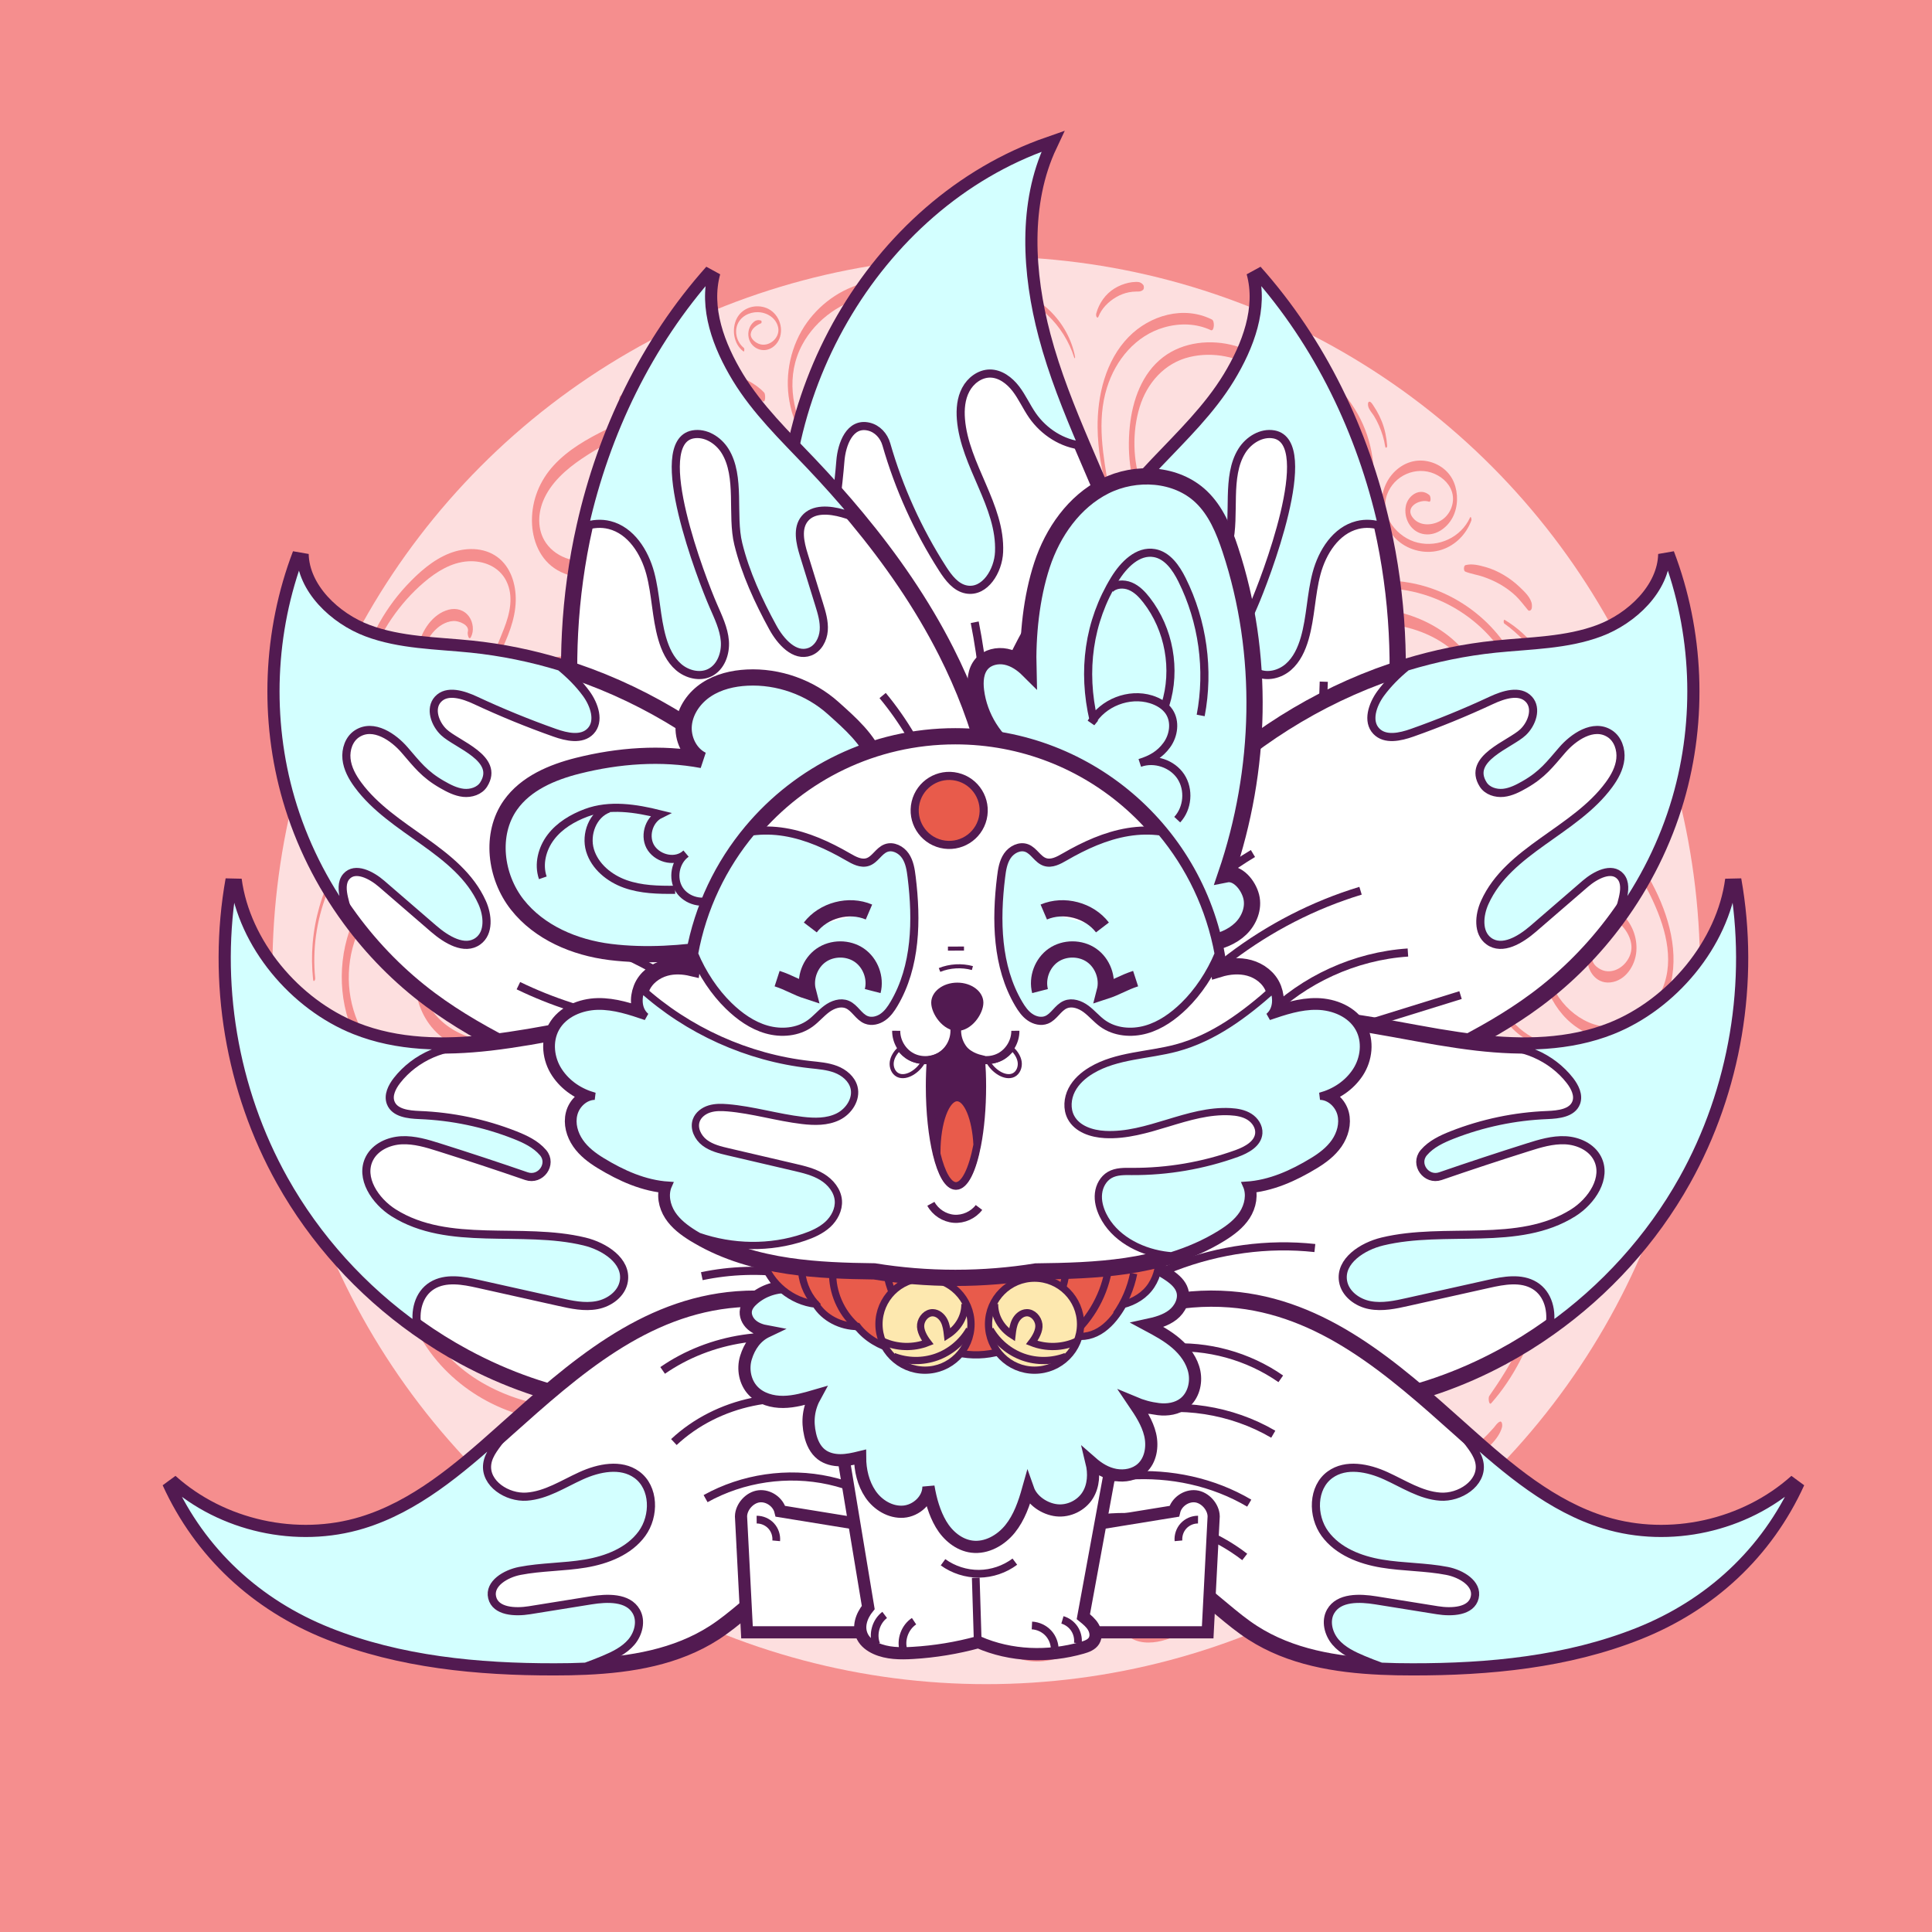 <?xml version="1.0" encoding="utf-8"?>
<!-- Generator: Adobe Illustrator 27.5.0, SVG Export Plug-In . SVG Version: 6.00 Build 0)  -->
<svg version="1.1" xmlns="http://www.w3.org/2000/svg" xmlns:xlink="http://www.w3.org/1999/xlink" x="0px" y="0px"
	 viewBox="0 0 500 500"  xml:space="preserve">
<g id="BACKGROUND">
	<g>
		<rect fill="#F58E8E" width="500" height="500"/>
		<circle fill="#FDDFDF" cx="255.231" cy="251.118" r="184.739"/>
		<g>
			<g>
				<path fill="#F58E8E" d="M263.689,230.335c-13.114-3.835-24.517-13.368-30.032-25.946
					c-5.921-13.504-4.306-30.24,4.902-41.904c8.604-10.901,23.163-16.817,36.912-14.542c15.823,2.618,30.837,15.723,47.516,10.101
					c6.315-2.129,11.531-6.949,14.791-12.697c3.861-6.807,5.043-14.75,4.357-22.48c-1.197-13.488-8.399-29.401-22.51-33.375
					c-6.214-1.75-13.382-1.051-18.619,2.95c-5.497,4.199-7.911,11.181-8.609,17.839c-0.779,7.435,0.187,15.59,4.01,22.13
					c3.43,5.869,9.535,10.476,16.513,10.72c6.617,0.232,13.097-4.096,15.41-10.304c2.336-6.269,1.011-14.277-4.179-18.76
					c-4.969-4.293-13.164-4.449-16.927,1.484c-3.207,5.057-2.405,13.157,3.945,15.251c2.67,0.88,5.03,0.347,7.16-1.425
					c0.708-0.59,0.241-3.284-0.416-2.738c-3.642,3.03-11.654-0.211-10.666-5.356c0.526-2.739,2.801-5.072,5.366-6.02
					c3.074-1.136,6.595-0.497,9.353,1.152c5.444,3.255,7.388,10.489,4.032,15.927c-3.383,5.481-10.121,8.042-16.332,6.65
					c-14.481-3.245-18.537-21.163-14.736-33.623c1.902-6.235,6.428-11.408,12.905-12.968c6.145-1.481,12.735-0.066,17.945,3.431
					c5.519,3.704,9.385,9.406,11.815,15.513c2.644,6.645,3.756,14.171,2.519,21.251c-1.144,6.546-4.418,12.683-9.498,17.016
					c-5.364,4.576-12.041,6.459-19.032,5.878c-15.121-1.257-28.162-11.567-43.655-10.626c-12.675,0.77-24.782,7.885-31.616,18.583
					c-6.99,10.942-8.705,24.948-4.87,37.322c3.672,11.851,12.522,21.745,23.513,27.357c2.754,1.406,5.639,2.531,8.611,3.38
					C264.003,231.632,264.043,230.439,263.689,230.335L263.689,230.335z"/>
			</g>
		</g>
		<g>
			<g>
				<path fill="#F58E8E" d="M306.071,205.414c-2.538,7.563-8.881,13.48-16.241,16.333
					c-8.044,3.118-16.832,2.763-24.672-0.832c-7.773-3.564-14.028-10.028-17.017-18.078c-2.856-7.692-2.689-16.42,1.462-23.623
					c3.978-6.904,11.116-12.103,18.963-13.587c7.808-1.476,15.92,0.972,21.697,6.423c5.81,5.482,8.964,13.231,6.458,21.09
					c-2.613,8.195-11.324,13.247-19.75,11.601c-7.089-1.385-13.796-9.824-9.299-16.809c2.144-3.33,6.269-5.529,10.193-4.075
					c1.664,0.616,3.322,1.818,4.128,3.442c0.838,1.689-0.246,3.435-1.56,4.552c-1.428,1.214-3.407,1.641-5.164,0.939
					c-1.083-0.433-1.311,2.883-0.327,3.198c4.134,1.325,7.991-2.223,8.72-6.14c0.841-4.517-1.929-8.963-6.333-10.205
					c-4.593-1.296-8.973,1.62-11.182,5.537c-2.318,4.111-2.36,9.272-0.706,13.628c1.59,4.188,4.792,7.795,9.046,9.369
					c4.457,1.649,9.365,1.166,13.586-0.939c8.829-4.403,12.373-15.747,10.584-24.952c-1.746-8.981-8.234-16.516-16.812-19.698
					c-8.685-3.222-18.285-1.074-25.49,4.546c-7.607,5.934-11.766,14.892-11.949,24.477c-0.185,9.69,3.686,19.596,10.69,26.343
					c7.068,6.808,17.108,10.628,26.934,9.431c9.146-1.114,17.401-6.951,21.916-14.933c1.113-1.968,1.988-4.057,2.649-6.218
					C306.695,205.898,306.296,204.742,306.071,205.414L306.071,205.414z"/>
			</g>
		</g>
		<g>
			<g>
				<path fill="#F58E8E" d="M297.391,163.235c5.838,1.568,10.031,6.504,12.499,11.808c2.948,6.337,3.59,13.434,5.713,20.041
					c3.467,10.792,11.475,20.508,21.811,25.338c10.296,4.811,22.169,4.289,32.12-1.167c9.878-5.416,16.509-15.27,17.164-26.581
					c0.613-10.597-3.429-21.499-11.895-28.158c-9.881-7.771-24.996-9.459-36.232-3.661c-10.339,5.335-14.553,17.738-11.891,28.713
					c2.576,10.62,12.46,17.661,23.285,17.411c5.464-0.126,10.883-2.227,14.716-6.178c4.086-4.213,5.62-10.309,3.995-15.959
					c-1.586-5.514-6.079-9.727-11.813-10.518c-5.466-0.754-11.276,1.708-13.261,7.113c-0.914,2.49-0.928,5.437,0.531,7.728
					c0.344,0.539,0.774,0.563,1.084-0.027c0.327-0.622,0.268-1.654-0.056-2.268c-1.088-2.061,0.058-4.251,1.473-5.858
					c1.766-2.006,4.292-3.198,6.912-3.598c5.339-0.814,11.015,1.699,13.249,6.774c0.995,2.26,1.379,4.926,0.631,7.316
					c-0.781,2.494-2.461,4.718-4.416,6.416c-3.757,3.261-8.53,4.925-13.484,4.948c-9.465,0.044-19.008-5.873-21.173-15.457
					c-0.991-4.389-0.368-9.043,1.546-13.096c2.265-4.797,6.336-8.254,11.156-10.351c5.331-2.319,11.496-3.013,17.26-2.532
					c5.747,0.48,11.535,2.29,16.202,5.753c7.788,5.779,11.421,16.073,10.255,25.535c-1.218,9.879-7.862,18.089-16.55,22.612
					c-9.066,4.72-19.905,5.269-29.372,1.388c-9.543-3.911-17.485-11.488-21.4-21.074c-4.196-10.275-4.12-23.181-13.539-30.607
					c-1.868-1.473-4.146-2.387-6.483-2.767C297.15,162.224,297.133,163.166,297.391,163.235L297.391,163.235z"/>
			</g>
		</g>
		<g>
			<g>
				<path fill="#F58E8E" d="M343.866,147.228c0.772-0.409,1.408-0.718,2.105-1.259c0.746-0.579,1.38-1.21,2.008-1.921
					c1.281-1.449,2.373-3.025,3.328-4.705c1.897-3.334,3.176-6.966,3.803-10.749c1.285-7.76-0.28-15.992-4.45-22.68
					c-2.114-3.39-5.006-7.108-8.758-8.709c-0.637-0.272-0.544,1.412-0.279,1.683c2.445,2.507,5.042,4.839,7.059,7.73
					c2.016,2.889,3.568,6.113,4.497,9.513c1.846,6.749,0.825,13.889-2.276,20.11c-1.852,3.716-4.562,7.07-7.202,10.243
					C343.592,146.615,343.589,147.375,343.866,147.228L343.866,147.228z"/>
			</g>
		</g>
		<g>
			<g>
				<path fill="#F58E8E" d="M352.088,152.255c3.593-0.054,7.175-0.174,10.746,0.346c3.729,0.543,7.367,1.641,10.774,3.252
					c6.18,2.923,11.476,7.458,15.278,13.143c2.185,3.267,3.661,6.811,4.87,10.533c0.14,0.431,0.417,0.749,0.819,0.421
					c0.407-0.332,0.272-1.265,0.171-1.685c-3.363-13.969-15.729-24.869-29.671-27.408c-4.27-0.777-8.816-0.988-13.016,0.219
					C351.699,151.18,351.682,152.261,352.088,152.255L352.088,152.255z"/>
			</g>
		</g>
		<g>
			<g>
				<path fill="#F58E8E" d="M380.437,133.95c-2.315,5.102-8.111,7.773-13.523,6.493c-5.236-1.238-9.936-6.883-7.957-12.415
					c1.776-4.965,7.507-7.523,12.353-5.387c2.242,0.988,4.179,2.901,4.63,5.376c0.438,2.396-0.639,5.006-2.613,6.417
					c-2.372,1.694-6.203,1.926-7.936-0.8c-1.651-2.596,2.184-4.563,4.385-3.81c0.668,0.228,0.488-1.398,0.168-1.678
					c-2.394-2.09-5.544,0.015-6.107,2.759c-0.625,3.049,1.077,6.47,4.206,7.236c3.309,0.81,6.45-1.435,7.919-4.277
					c1.405-2.718,1.458-6.165,0.325-8.985c-1.192-2.966-3.889-4.955-6.999-5.534c-3.316-0.617-6.495,0.654-8.741,3.114
					c-4.526,4.96-3.764,13.13,1.231,17.471c3.048,2.649,7.485,3.605,11.332,2.343c3.618-1.187,6.376-4.051,7.682-7.591
					C380.885,134.427,380.678,133.417,380.437,133.95L380.437,133.95z"/>
			</g>
		</g>
		<g>
			<g>
				<path fill="#F58E8E" d="M379.206,147.932c1.499,0.605,3.113,0.808,4.644,1.333c1.555,0.533,3.071,1.196,4.492,2.025
					c1.393,0.812,2.707,1.771,3.882,2.876c1.208,1.136,2.129,2.451,3.197,3.702c0.091,0.121,0.21,0.187,0.359,0.196
					c0.045-0.011,0.089-0.022,0.134-0.033c0.614-0.149,0.583-1.145,0.529-1.609c-0.199-1.722-1.916-3.311-3.114-4.456
					c-1.26-1.204-2.654-2.27-4.155-3.156c-1.47-0.867-3.05-1.589-4.695-2.05c-1.669-0.468-3.499-0.951-5.211-0.504
					C378.768,146.389,378.733,147.742,379.206,147.932L379.206,147.932z"/>
			</g>
		</g>
		<g>
			<g>
				<path fill="#F58E8E" d="M358.996,115.325c-0.169-2.148-0.596-4.287-1.4-6.291c-0.39-0.973-0.852-1.917-1.382-2.821
					c-0.259-0.441-0.53-0.875-0.817-1.299c-0.199-0.294-0.624-1.016-1.029-0.956c-0.442,0.066-0.341,0.91-0.276,1.19
					c0.215,0.926,1.013,1.727,1.506,2.527c0.495,0.803,0.928,1.647,1.304,2.513c0.741,1.705,1.299,3.466,1.573,5.307
					C358.572,116.149,359.039,115.871,358.996,115.325L358.996,115.325z"/>
			</g>
		</g>
		<g>
			<g>
				<path fill="#F58E8E" d="M321.184,189.613c-2.107-5.439-2.921-11.336-0.882-16.923c0.832-2.28,2.057-4.407,3.596-6.283
					c0.776-0.946,1.632-1.82,2.565-2.612c0.907-0.77,2.052-1.347,2.819-2.252c0.181-0.213,0.271-1.474-0.208-1.399
					c-1.215,0.191-2.428,1.5-3.298,2.311c-1.012,0.943-1.951,1.967-2.789,3.067c-1.65,2.166-2.906,4.63-3.694,7.235
					c-1.665,5.503-1.381,12.144,1.821,17.014C321.167,189.852,321.198,189.648,321.184,189.613L321.184,189.613z"/>
			</g>
		</g>
		<g>
			<g>
				<path fill="#F58E8E" d="M228.222,161.068c4.376-11.449,13.876-20.355,25.726-23.662
					c6.258-1.747,13.049-1.983,19.406-0.63c6.859,1.46,12.913,5.069,19.047,8.3c3.483,1.835,7.048,3.529,10.836,4.643
					c3.348,0.985,7.544,2.065,10.82,0.376c0.132-0.068,0.14-0.519-0.014-0.568c-1.62-0.514-3.311-0.632-4.99-0.874
					c-1.897-0.273-3.75-0.654-5.582-1.231c-3.411-1.075-6.654-2.622-9.816-4.277c-6.216-3.253-12.252-6.993-19.119-8.733
					c-12.8-3.242-26.348,0.44-35.889,9.491c-4.896,4.645-8.594,10.395-10.635,16.832
					C227.969,160.868,228.117,161.342,228.222,161.068L228.222,161.068z"/>
			</g>
		</g>
		<g>
			<g>
				<path fill="#F58E8E" d="M287.005,126.828c-1.45-8.801-3.254-17.759-0.522-26.52c2.231-7.155,7.413-13.456,14.787-15.576
					c3.996-1.149,8.305-1.061,12.105,0.714c0.872,0.407,1.058-2.362,0.273-2.754c-7.306-3.655-16.037-1.126-21.557,4.516
					c-5.982,6.114-8.131,15.202-8.031,23.522c0.066,5.507,0.988,11.144,2.629,16.396
					C286.825,127.565,287.043,127.059,287.005,126.828L287.005,126.828z"/>
			</g>
		</g>
		<g>
			<g>
				<path fill="#F58E8E" d="M316.199,222.016c4.434,6.208,9.913,11.089,16.798,14.44c6.57,3.198,14.106,5.122,21.439,4.946
					c15.143-0.363,28.799-9.377,36.328-22.317c4.294-7.38,6.708-15.967,6.12-24.527c-0.055-0.796-0.836-1.376-0.884-0.231
					c-0.6,14.334-7.957,27.817-19.784,35.979c-11.786,8.134-27.526,9.54-40.813,4.381c-7.183-2.789-14.251-7.522-18.951-13.696
					C316.157,220.604,316.002,221.741,316.199,222.016L316.199,222.016z"/>
			</g>
		</g>
		<g>
			<g>
				<path fill="#F58E8E" d="M389.302,161.367c7.44,5.328,12.794,13.577,13.813,22.748c0.554,4.984,0.1,10.161,1.878,14.945
					c1.346,3.622,3.881,7.072,7.846,7.942c3.712,0.815,7.584-0.926,10.095-3.631c2.913-3.139,3.717-7.657,3.219-11.792
					c-0.504-4.183-2.471-8.891-5.712-11.694c-3.113-2.692-7.814-2.614-9.711,1.392c-0.906,1.913-1.078,4.165-0.998,6.251
					c0.092,2.375,0.386,5.017,1.7,7.06c1.177,1.83,3.107,2.937,5.232,2.053c1.687-0.701,2.504-2.615,1.99-4.334
					c-0.152-0.51-0.395,0.086-0.366,0.337c0.115,1.006-0.867,1.88-1.74,2.203c-0.89,0.329-1.982-0.097-2.764-0.554
					c-1.895-1.106-2.455-3.257-2.655-5.299c-0.301-3.072-0.164-7.526,3.642-8.293c4.034-0.813,7.03,2.895,8.566,6.116
					c1.682,3.527,2.311,7.765,0.692,11.433c-1.313,2.972-4.189,5.282-7.358,5.989c-3.351,0.747-6.598-0.482-8.765-3.122
					c-2.509-3.056-3.14-7.059-3.395-10.884c-0.263-3.958-0.41-7.88-1.505-11.719c-2.13-7.46-6.918-14.1-13.605-18.097
					C389.113,160.245,389.061,161.195,389.302,161.367L389.302,161.367z"/>
			</g>
		</g>
		<g>
			<g>
				<path fill="#F58E8E" d="M241.034,264.959c4.673-12.883,15.011-23.604,27.974-28.236
					c13.519-4.83,29.605-2.504,40.838,6.564c10.925,8.819,17.001,23.928,13.846,37.785c-1.823,8.006-6.156,15.112-9.401,22.574
					c-3.308,7.606-5.533,16.087-3.749,24.374c1.438,6.678,5.495,12.491,10.948,16.541c6.059,4.5,13.681,6.447,21.161,6.367
					c13.873-0.149,30.117-6.818,34.809-20.975c2.102-6.342,1.96-13.802-1.569-19.626c-3.613-5.963-10.237-9.008-16.89-10.174
					c-7.339-1.286-15.564-0.727-22.156,2.992c-5.852,3.302-10.113,9.484-10.604,16.245c-0.491,6.75,2.732,13.981,8.968,17.088
					c6.022,3,13.953,1.497,18.071-3.938c4.03-5.319,4.17-13.824-1.264-18.24c-2.339-1.9-5.533-2.743-8.426-1.721
					c-2.684,0.949-4.476,3.461-5.233,6.12c-0.805,2.828-0.387,5.736,1.337,8.105c0.389,0.535,0.789-0.187,0.885-0.533
					c0.169-0.608,0.096-1.422-0.283-1.942c-1.488-2.046-0.461-4.802,1.156-6.425c1.98-1.989,5.026-2.288,7.578-1.322
					c2.615,0.991,4.998,3.26,5.388,6.128c0.403,2.961-1.28,6.074-3.394,8.04c-4.752,4.418-12.502,4.577-17.617,0.726
					c-2.492-1.876-4.338-4.653-5.127-7.666c-0.753-2.873-0.259-5.841,0.958-8.512c5.964-13.09,24.063-15.03,36.077-10.25
					c5.992,2.384,10.91,7.07,11.88,13.658c0.937,6.361-1.677,12.672-5.97,17.288c-4.525,4.865-10.823,7.975-17.19,9.622
					c-7.012,1.813-14.576,2.114-21.611,0.248c-6.43-1.706-12.298-5.424-16.29-10.778c-4.281-5.742-5.315-12.52-3.79-19.448
					c1.674-7.609,5.456-14.501,8.523-21.597c2.794-6.464,4.879-13.179,4.84-20.281c-0.066-12.297-5.792-24.51-15.528-32.093
					c-10.323-8.04-24.402-10.806-37.06-7.677c-12.123,2.996-22.544,11.382-28.784,22.112c-1.484,2.553-2.726,5.231-3.723,8.01
					C240.491,264.442,240.812,265.57,241.034,264.959L241.034,264.959z"/>
			</g>
		</g>
		<g>
			<g>
				<path fill="#F58E8E" d="M263.105,308.08c-7.549-3.172-13.441-10.145-15.92-17.886
					c-2.545-7.946-1.278-16.392,2.975-23.532c4.425-7.429,11.675-12.863,20.053-15.018c8.051-2.071,16.905-1.192,23.992,3.316
					c6.6,4.198,11.548,11.392,12.594,19.197c1.018,7.591-2.559,15.11-8.268,20.02c-6.154,5.292-14.376,7.862-22.24,5.113
					c-7.683-2.686-13.921-11.122-11.241-19.425c2.396-7.423,12.054-11.686,18.945-7.63c3.043,1.792,5.822,5.395,3.889,8.929
					c-1.844,3.372-6.299,5.32-9.428,2.468c-1.154-1.051-2.061-2.602-1.354-4.127c0.307-0.663,0.298-1.693-0.057-2.338
					c-0.304-0.551-0.813-0.617-1.077,0.026c-1.571,3.835,0.115,8.796,4.016,10.508c4.276,1.876,8.339-0.871,9.832-4.966
					c1.665-4.565,0.197-9.826-3.408-13.025c-3.386-3.004-8.06-3.843-12.366-2.59c-4.356,1.267-7.994,4.328-9.89,8.462
					c-2.115,4.61-2.138,10.181-0.447,14.925c3.294,9.244,13.417,14.015,22.828,13.093c9.06-0.888,16.622-7.462,20.147-15.666
					c3.734-8.691,2.495-18.917-2.447-26.873c-5.058-8.142-13.555-13.431-23.13-14.195c-9.648-0.77-19.441,2.836-26.378,9.551
					c-7.19,6.961-11.254,17.18-10.584,27.19c0.604,9.031,5.174,17.744,12.798,22.795c1.874,1.241,3.92,2.234,6.029,3.007
					C263.436,309.582,263.496,308.244,263.105,308.08L263.105,308.08z"/>
			</g>
		</g>
		<g>
			<g>
				<path fill="#F58E8E" d="M306.453,302.441c-1.801,5.714-7.285,9.402-12.654,11.392
					c-6.692,2.481-13.944,2.469-20.796,4.295c-10.814,2.882-20.401,10.33-25.559,20.288c-5.32,10.27-5.377,22.582-0.777,33.122
					c2.221,5.089,5.614,9.668,9.933,13.165c4.172,3.378,9.114,5.421,14.437,6.088c10.536,1.322,21.867-2.753,28.691-10.975
					c7.972-9.605,9.813-24.586,5.295-36.095c-2.116-5.39-5.881-9.875-11.087-12.493c-4.584-2.305-9.973-3.161-15.034-2.276
					c-10.878,1.902-18.036,11.806-18.671,22.509c-0.335,5.66,1.013,11.441,4.454,16.022c3.441,4.582,8.978,7.016,14.656,5.677
					c5.551-1.309,9.857-5.465,11.036-11.085c1.126-5.369-0.248-11.842-5.093-14.989c-2.219-1.441-4.776-1.813-7.13-0.471
					c-0.847,0.483-0.645,3.559,0.483,3.083c5.073-2.138,10.023,3.185,10.559,7.858c0.612,5.336-2.935,10.631-8.016,12.26
					c-10.584,3.393-19.51-7.379-19.004-17.309c0.487-9.57,7.658-17.9,17.159-19.422c4.692-0.752,9.594-0.026,13.867,2.046
					c4.719,2.288,8.245,6.117,10.257,10.956c4.308,10.363,1.935,24.144-5.473,32.535c-6.617,7.494-17.071,10.1-26.703,8.365
					c-9.896-1.783-18.216-8.317-22.572-17.333c-4.352-9.01-4.223-19.313,0.244-28.244c4.575-9.147,12.815-16.502,22.465-19.899
					c10.64-3.745,24.273-2.848,32.185-12.202c1.557-1.841,2.651-4.053,3.246-6.383C306.937,302.608,306.647,301.824,306.453,302.441
					L306.453,302.441z"/>
			</g>
		</g>
		<g>
			<g>
				<path fill="#F58E8E" d="M319.422,350.275c0.94,1.741,1.89,3.279,3.285,4.708c1.279,1.31,2.667,2.495,4.167,3.545
					c3.08,2.156,6.503,3.74,10.145,4.672c7.289,1.864,15.275,0.897,21.905-2.686c3.784-2.045,7.42-4.849,9.625-8.582
					c0.157-0.267,0.159-2.097-0.362-1.667c-2.684,2.215-5.14,4.619-8.183,6.377c-3.216,1.858-6.71,3.223-10.368,3.892
					c-7.089,1.298-14.433-0.1-20.686-3.645c-3.413-1.935-6.463-4.605-9.315-7.262C319.356,349.366,319.348,350.138,319.422,350.275
					L319.422,350.275z"/>
			</g>
		</g>
		<g>
			<g>
				<path fill="#F58E8E" d="M313.918,357.927c0.16,7.241-1.061,14.257-4.611,20.645c-3.323,5.979-8.301,10.928-14.248,14.292
					c-3.432,1.942-7.033,3.068-10.796,4.157c-0.783,0.227-0.753,2.566,0.06,2.455c6.91-0.941,13.672-5.049,18.646-9.782
					c5.489-5.224,9.217-12.086,10.856-19.47c0.904-4.075,1.256-8.328,0.632-12.467C314.355,357.09,313.906,357.39,313.918,357.927
					L313.918,357.927z"/>
			</g>
		</g>
		<g>
			<g>
				<path fill="#F58E8E" d="M329.713,387.016c-5.044-2.816-7.883-8.842-5.421-14.335c2.208-4.925,8.426-7.869,13.534-5.703
					c4.695,1.991,7.578,7.407,4.498,11.986c-2.748,4.086-9.105,5.19-12.534,1.255c-0.985-1.131-1.767-2.771-1.442-4.304
					c0.292-1.376,1.443-2.471,2.73-2.955c2.233-0.839,5.669,0.885,4.306,3.567c-0.159,0.314-0.042,1.907,0.51,1.351
					c1.937-1.95,0.862-5.882-1.298-7.241c-2.745-1.727-6.141,0.53-7.078,3.235c-1.105,3.19-0.03,6.923,2.568,9.053
					c2.39,1.959,5.838,2.588,8.768,1.592c6.454-2.194,7.669-11.322,3.827-16.269c-4.415-5.685-13.05-5.177-17.446,0.252
					c-5,6.176-3.169,16.386,4.376,19.528C329.956,388.172,329.983,387.166,329.713,387.016L329.713,387.016z"/>
			</g>
		</g>
		<g>
			<g>
				<path fill="#F58E8E" d="M316.63,384.954c-0.485,1.482-0.801,3-1.408,4.443c-0.628,1.493-1.391,2.916-2.329,4.238
					c-0.919,1.295-1.978,2.503-3.17,3.553c-0.625,0.551-1.283,1.062-1.967,1.538c-0.73,0.507-1.56,0.858-1.927,1.703
					c-0.239,0.55-0.291,1.733,0.312,2.1c0.683,0.415,1.723-0.557,2.268-0.962c0.708-0.526,1.38-1.097,2.021-1.703
					c1.315-1.243,2.485-2.626,3.474-4.143c1.952-2.994,3.539-6.725,3.473-10.354C317.366,384.814,316.905,384.112,316.63,384.954
					L316.63,384.954z"/>
			</g>
		</g>
		<g>
			<g>
				<path fill="#F58E8E" d="M350.036,367.499c1.982,0.054,4.003-0.122,5.894-0.741c0.945-0.31,1.867-0.684,2.759-1.124
					c0.867-0.429,2.012-0.906,2.443-1.822c0.124-0.263,0.197-1.181-0.188-1.309c-0.414-0.138-0.805,0.158-1.165,0.368
					c-0.433,0.253-0.857,0.519-1.3,0.755c-0.856,0.457-1.743,0.853-2.654,1.187c-1.893,0.694-3.812,1.259-5.818,1.508
					C349.632,366.368,349.656,367.489,350.036,367.499L350.036,367.499z"/>
			</g>
		</g>
		<g>
			<g>
				<path fill="#F58E8E" d="M278.269,324.709c0.67-0.157,1.355-0.163,2.029-0.302c0.697-0.144,1.384-0.298,2.087-0.414
					c1.423-0.235,2.837-0.427,4.283-0.442c2.885-0.03,5.749,0.503,8.425,1.58c2.378,0.957,4.596,2.329,6.502,4.044
					c0.95,0.854,1.818,1.795,2.599,2.806c0.736,0.952,1.25,2.251,2.115,3.066c0.488,0.46,0.513-0.817,0.446-1.042
					c-0.712-2.37-2.869-4.574-4.654-6.204c-1.957-1.788-4.204-3.247-6.661-4.247c-2.641-1.075-5.53-1.588-8.378-1.559
					c-1.569,0.016-3.192,0.154-4.712,0.562c-0.589,0.158-1.172,0.356-1.743,0.568c-0.893,0.331-1.557,0.86-2.358,1.36
					C278.201,324.514,278.198,324.725,278.269,324.709L278.269,324.709z"/>
			</g>
		</g>
		<g>
			<g>
				<path fill="#F58E8E" d="M312.99,233.906c11.271,5.412,20.065,15.523,22.585,27.93c1.347,6.629,0.939,13.656-1.333,20.04
					c-2.312,6.495-6.419,12.098-9.894,17.988c-1.932,3.275-3.657,6.679-4.84,10.301c-1.027,3.144-1.883,6.754-1.118,10.046
					c0.041,0.177,0.203,0.174,0.234-0.006c0.62-3.517,1.039-6.912,2.367-10.266c1.334-3.37,3.132-6.526,5.028-9.606
					c3.669-5.959,7.675-11.766,9.76-18.519c3.87-12.529,1.44-26.638-6.829-36.858c-4.187-5.174-9.643-9.298-15.905-11.589
					C312.854,233.298,312.838,233.833,312.99,233.906L312.99,233.906z"/>
			</g>
		</g>
		<g>
			<g>
				<path fill="#F58E8E" d="M343.102,294.795c4.499-0.124,8.949-0.801,13.46-0.703c4.222,0.092,8.498,0.56,12.5,1.97
					c6.916,2.437,13.491,7.421,15.719,14.667c1.212,3.943,1.029,8.208-0.993,11.857c-0.321,0.58-0.382,1.318-0.182,1.954
					c0.097,0.311,0.55,1.076,0.89,0.489c4.021-6.948,2.835-16.129-1.936-22.418c-5.166-6.81-13.941-9.855-22.205-10.42
					c-5.703-0.389-11.804,0.171-17.271,1.85C342.856,294.112,342.84,294.802,343.102,294.795L343.102,294.795z"/>
			</g>
		</g>
		<g>
			<g>
				<path fill="#F58E8E" d="M246.725,317.166c-3.116,1.914-6.062,4.013-8.617,6.645c-2.503,2.579-4.604,5.583-6.373,8.703
					c-3.68,6.49-5.887,13.92-6.217,21.378c-0.687,15.482,6.84,30.283,19.499,39.155c3.434,2.407,7.116,4.256,11.089,5.587
					c1.965,0.658,4.006,1.241,6.057,1.558c2.157,0.333,4.208,0.317,6.373,0.174c0.641-0.042,0.568-1.795-0.047-1.899
					c-7.081-1.191-13.935-3.474-20.076-7.231c-6.025-3.686-11.268-8.731-15.039-14.716c-3.663-5.812-5.84-12.447-6.073-19.327
					c-0.237-7.005,1.224-14.01,4.187-20.358c3.353-7.184,8.788-14.103,15.412-18.538
					C247.205,318.094,247.072,316.953,246.725,317.166L246.725,317.166z"/>
			</g>
		</g>
		<g>
			<g>
				<path fill="#F58E8E" d="M302.452,394.103c-5.655,6.977-14.239,11.591-23.239,12.093
					c-5.1,0.284-10.369-0.657-15.347,0.829c-3.738,1.116-7.034,3.598-8.086,7.495c-0.982,3.637,0.025,7.67,2.259,10.645
					c2.585,3.442,6.807,5.024,11.035,4.814c4.213-0.209,9.191-1.968,12.045-5.195c2.568-2.904,3.003-8.061-0.305-10.607
					c-1.635-1.258-3.84-1.641-5.852-1.732c-2.323-0.106-5.096,0.047-7.078,1.398c-1.81,1.235-2.789,3.297-2.368,5.473
					c0.351,1.813,1.757,3.234,3.674,2.643c0.233-0.072,0.191-0.824-0.075-0.835c-0.985-0.038-1.76-0.581-2.319-1.374
					c-0.784-1.112-0.045-2.342,0.873-3.119c1.481-1.253,3.507-1.458,5.371-1.491c2.789-0.051,7.211,0.003,8.596,3.01
					c0.909,1.972-0.721,4.159-2.167,5.38c-1.364,1.152-2.992,2.014-4.661,2.632c-3.567,1.322-7.729,1.607-11.325,0.224
					c-3.055-1.175-5.562-3.683-6.46-6.87c-0.938-3.326,0.714-6.382,3.445-8.294c6.66-4.659,15.387-2.017,22.869-3.59
					c7.812-1.642,14.773-6.151,19.363-12.689C302.855,394.727,302.722,393.769,302.452,394.103L302.452,394.103z"/>
			</g>
		</g>
		<g>
			<g>
				<path fill="#F58E8E" d="M81.572,253.152c-1.497-14.725,4.265-30.154,15.687-39.725
					c10.894-9.129,26.532-12.788,40.128-8.16c12.763,4.345,23.417,15.35,26.162,28.703c3.177,15.457-2.411,33.398,8.097,46.914
					c4.249,5.465,10.732,8.785,17.504,9.841c7.365,1.149,14.903-0.614,21.464-4.003c12.595-6.506,23.532-19.58,21.948-34.491
					c-0.655-6.169-3.561-12.292-8.63-16.021c-6.219-4.575-14.527-4.113-21.529-1.839c-6.685,2.171-13.265,6.06-17.321,11.937
					c-4.12,5.97-5.346,14.095-2.573,20.872c2.491,6.086,8.909,10.544,15.571,10.092c6.791-0.461,12.619-5.666,13.781-12.366
					c1.124-6.48-1.703-14.145-8.846-15.345c-2.978-0.5-6.117,0.403-8.108,2.736c-1.867,2.186-2.373,5.363-2.006,8.138
					c0.364,2.752,1.657,4.869,4.097,6.176c0.833,0.446,1.087-2.323,0.281-2.755c-1.939-1.039-3.157-3.615-2.709-5.766
					c0.558-2.676,3.139-4.29,5.703-4.649c6.243-0.875,11.447,4.739,9.776,10.884c-1.68,6.181-8.701,9.891-14.802,9.081
					c-6.37-0.846-11.862-6.164-12.488-12.617c-0.664-6.842,3.496-13.285,8.645-17.4c5.342-4.268,12.42-7.043,19.238-7.502
					c6.801-0.457,13.302,1.994,17.165,7.771c3.391,5.071,4.149,11.391,2.483,17.2c-1.869,6.518-6.361,12.159-11.503,16.445
					c-5.509,4.592-12.121,8.067-19.212,9.363c-6.592,1.204-13.484,0.384-19.432-2.78c-6.095-3.243-10.218-8.631-12.124-15.233
					c-2.067-7.161-1.794-14.715-1.978-22.088c-0.181-7.294-0.863-14.648-3.895-21.372c-4.929-10.929-14.978-19.372-26.594-22.327
					c-12.686-3.227-26.676-0.021-37.004,7.917c-10.335,7.944-16.557,20.496-17.633,33.393c-0.259,3.104-0.21,6.219,0.114,9.316
					C81.115,254.303,81.627,253.699,81.572,253.152L81.572,253.152z"/>
			</g>
		</g>
		<g>
			<g>
				<path fill="#F58E8E" d="M120.493,282.809c-8.505,0.421-17.054-3.783-22.648-10.069
					c-5.955-6.692-8.575-15.411-7.246-24.292c2.477-16.556,19.208-29.622,35.957-26.48c7.776,1.459,15.225,6.441,19.154,13.363
					c3.708,6.532,3.679,14.162,0.41,20.871c-3.615,7.419-10.749,12.957-19.224,13.023c-8.228,0.064-17.558-6.453-17.535-15.348
					c0.02-7.857,8.906-14.283,16.32-11.604c3.044,1.1,6.387,3.982,5.337,7.561c-0.48,1.634-1.583,3.133-3.091,3.949
					c-1.511,0.817-3.409,0.614-4.922-0.099c-1.298-0.611-2.745-1.902-2.772-3.446c-0.008-0.444-0.15-1.65-0.802-1.634
					c-0.641,0.016-0.743,1.264-0.721,1.672c0.212,3.947,3.41,7.197,7.493,7.039c4.323-0.167,6.627-4.024,6.853-7.998
					c0.271-4.749-2.122-9.127-6.636-10.914c-4.195-1.661-8.898-0.834-12.462,1.871c-7.969,6.048-8.41,17.998-2.282,25.503
					c6.571,8.048,18.738,8.176,27.154,3.054c7.648-4.654,11.445-13.596,11.651-22.3c0.221-9.348-4.359-17.988-11.96-23.356
					c-7.62-5.38-17.391-6.884-26.256-4.02c-8.948,2.891-16.47,9.724-20.433,18.226c-4.396,9.431-4.564,20.952-0.183,30.417
					c4.012,8.667,12.322,14.973,21.82,16.289c2.333,0.323,4.717,0.331,7.059,0.099C120.978,284.139,120.934,282.787,120.493,282.809
					L120.493,282.809z"/>
			</g>
		</g>
		<g>
			<g>
				<path fill="#F58E8E" d="M156.953,259.231c0.988,6.718-3.262,12.933-8.064,17.19c-4.949,4.388-10.938,7.417-15.797,11.913
					c-8.579,7.937-13.561,19.4-13.44,31.091c0.12,11.523,5.495,22.37,14.644,29.387c4.326,3.318,9.415,5.605,14.802,6.498
					c5.37,0.89,10.832,0.029,15.833-2.063c9.988-4.178,17.834-13.26,19.665-24.016c2.084-12.241-2.725-26.638-12.613-34.403
					c-8.436-6.624-20.951-5.976-29.089,0.86c-8.452,7.099-10.031,19.5-5.791,29.335c2.158,5.006,6.17,9.477,11.302,11.51
					c2.945,1.167,5.89,1.449,8.965,0.684c2.632-0.654,4.997-2.11,6.873-4.055c3.928-4.071,5.192-9.801,3.615-15.207
					c-1.443-4.947-5.403-9.529-10.835-9.799c-2.51-0.124-4.457,0.83-5.98,2.795c-0.442,0.57-0.438,1.545-0.221,2.201
					c0.145,0.439,0.607,1.137,1.063,0.55c1.349-1.74,3.981-2.136,6.032-1.876c2.4,0.305,4.606,1.544,6.22,3.326
					c3.561,3.933,4.051,9.783,0.824,14.076c-3.362,4.471-9.204,5.728-14.377,4.095c-4.939-1.558-9.056-5.146-11.427-9.723
					c-4.292-8.286-2.439-18.62,5.022-24.414c7.712-5.988,18.792-6.54,26.759-0.777c4.485,3.245,7.71,8.009,9.885,13.044
					c2.352,5.446,3.343,11.587,2.347,17.464c-1.725,10.182-9.868,17.916-19.47,20.979c-9.577,3.055-19.977,1.114-28.072-4.732
					c-8.132-5.873-13.589-15.324-13.912-25.413c-0.338-10.552,4.193-21.167,11.686-28.533c8.142-8.005,20.387-13.007,23.718-24.888
					c0.669-2.385,0.746-4.949,0.265-7.374C157.253,258.305,156.888,258.79,156.953,259.231L156.953,259.231z"/>
			</g>
		</g>
		<g>
			<g>
				<path fill="#F58E8E" d="M189.282,296.498c0.872,0.698,1.583,1.302,2.555,1.858c0.926,0.53,1.885,0.918,2.899,1.266
					c1.831,0.628,3.713,1.046,5.632,1.29c4.055,0.516,8.161,0.233,12.095-0.884c7.005-1.988,13.221-6.528,17.236-12.612
					c2.239-3.393,3.956-7.16,4.468-11.211c0.042-0.335-0.376-1.758-0.717-0.875c-1.196,3.097-2.372,6.178-4.225,8.957
					c-1.872,2.808-4.151,5.349-6.803,7.44c-5.807,4.578-13.108,6.74-20.474,6.428c-2.066-0.088-4.1-0.407-6.12-0.843
					c-1.153-0.249-2.25-0.646-3.387-0.943c-1.021-0.266-2.065-0.397-3.077-0.663C189.037,295.62,189.113,296.363,189.282,296.498
					L189.282,296.498z"/>
			</g>
		</g>
		<g>
			<g>
				<path fill="#F58E8E" d="M187.761,305.999c2.079,4.258,3.834,8.595,4.559,13.305c0.688,4.465,0.536,9.056-0.486,13.458
					c-0.952,4.097-2.634,8.026-4.924,11.554c-2.363,3.641-5.33,6.55-8.573,9.394c-0.531,0.465-0.382,2.868,0.372,2.36
					c5.845-3.939,10.242-10.611,12.673-17.13c2.654-7.116,3.144-14.896,1.508-22.308c-0.899-4.074-2.36-8.166-4.818-11.566
					C187.768,304.645,187.663,305.798,187.761,305.999L187.761,305.999z"/>
			</g>
		</g>
		<g>
			<g>
				<path fill="#F58E8E" d="M214.721,325.003c-5.687-0.385-11.052-4.763-11.415-10.676
					c-0.313-5.105,3.789-10.169,8.929-10.711c4.883-0.516,10.529,2.899,10.474,8.251c-0.051,5.032-5.691,8.84-10.4,7.042
					c-2.416-0.922-5.251-3.799-3.484-6.451c0.729-1.094,1.989-1.861,3.328-1.766c1.217,0.086,3.173,1.21,3.103,2.644
					c-0.024,0.487,0.447,1.712,0.736,0.651c0.792-2.909-1.54-6.55-4.828-5.872c-3.219,0.664-4.538,4.414-4.011,7.331
					c1.253,6.921,10.389,7.816,14.581,3.034c2.163-2.467,2.59-6.155,1.9-9.264c-0.726-3.273-2.863-5.97-6.023-7.184
					c-6.457-2.482-13.259,1.828-14.887,8.306c-0.909,3.616-0.268,7.776,1.876,10.852c2.301,3.299,6.156,5.092,10.145,4.861
					C215.08,326.031,215.059,325.025,214.721,325.003L214.721,325.003z"/>
			</g>
		</g>
		<g>
			<g>
				<path fill="#F58E8E" d="M202.004,329.335c0.252,1.624,0.655,3.221,0.744,4.868c0.081,1.504,0.026,3.01-0.219,4.498
					c-0.243,1.478-0.662,2.931-1.237,4.314c-0.311,0.748-0.665,1.478-1.06,2.185c-0.421,0.754-0.959,1.417-1.11,2.281
					c-0.073,0.422-0.179,1.873,0.555,1.884c0.732,0.011,1.176-1.175,1.485-1.728c0.475-0.851,0.886-1.737,1.239-2.645
					c0.696-1.791,1.173-3.652,1.446-5.554c0.268-1.861,0.311-3.757,0.134-5.628c-0.169-1.782-0.438-3.746-1.339-5.32
					C202.205,327.724,201.951,328.998,202.004,329.335L202.004,329.335z"/>
			</g>
		</g>
		<g>
			<g>
				<path fill="#F58E8E" d="M224.208,298.685c1.397-0.633,2.722-1.421,3.933-2.362c1.224-0.951,2.295-2.194,3.213-3.435
					c0.476-0.645,1.071-1.395,1.265-2.188c0.078-0.32,0.142-1.153-0.234-1.337c-0.374-0.183-0.91,0.818-1.058,1.045
					c-0.862,1.331-1.876,2.576-3.023,3.672c-1.339,1.28-2.694,2.479-4.266,3.472C223.751,297.733,223.816,298.862,224.208,298.685
					L224.208,298.685z"/>
			</g>
		</g>
		<g>
			<g>
				<path fill="#F58E8E" d="M141.128,291.269c0.895-0.764,1.924-1.468,2.885-2.161c1.049-0.755,2.109-1.489,3.246-2.106
					c2.427-1.317,5.093-2.175,7.838-2.492c2.766-0.319,5.579-0.129,8.271,0.587c1.375,0.366,2.703,0.868,3.977,1.503
					c1.13,0.563,2.229,1.584,3.442,1.891c0.475,0.12,0.285-1.227,0.139-1.407c-0.869-1.081-2.35-1.727-3.59-2.297
					c-1.255-0.577-2.567-1.041-3.902-1.392c-2.785-0.732-5.717-0.952-8.572-0.545c-2.612,0.372-5.169,1.233-7.486,2.49
					c-1.264,0.686-2.496,1.477-3.568,2.44c-1.111,0.999-1.892,2.053-2.727,3.28C141.056,291.099,141.065,291.323,141.128,291.269
					L141.128,291.269z"/>
			</g>
		</g>
		<g>
			<g>
				<path fill="#F58E8E" d="M132.923,194.413c12.95,0.043,25.305,5.826,33.005,16.362c3.667,5.017,6.193,10.964,7.099,17.12
					c1.051,7.147-0.344,14.33-0.951,21.45c-0.316,3.704-0.399,7.44,0.039,11.138c0.359,3.027,0.929,7.136,3.209,9.375
					c0.19,0.186,0.199-0.324,0.176-0.408c-0.973-3.548-2.164-6.9-2.447-10.603c-0.262-3.437-0.044-6.885,0.296-10.308
					c0.718-7.24,1.898-14.506,0.773-21.772c-1.898-12.26-9.419-23.354-20.606-28.909c-6.383-3.17-13.493-4.723-20.607-4.002
					C132.728,193.875,132.741,194.413,132.923,194.413L132.923,194.413z"/>
			</g>
		</g>
		<g>
			<g>
				<path fill="#F58E8E" d="M186.458,236.188c3.654-1.941,7.075-4.269,10.817-6.054c3.805-1.815,7.829-3.307,12.021-3.9
					c7.816-1.106,16.517,0.769,21.904,6.876c2.66,3.015,4.559,6.902,4.315,11.002c-0.024,0.408-0.047,1.585,0.491,1.741
					c0.55,0.159,0.734-0.605,0.764-1.014c0.578-7.917-3.937-15.49-11.03-19c-8.07-3.993-17.796-2.522-25.762,0.969
					c-4.892,2.144-9.642,5.108-13.631,8.657C186.199,235.596,186.194,236.329,186.458,236.188L186.458,236.188z"/>
			</g>
		</g>
		<g>
			<g>
				<path fill="#F58E8E" d="M109.646,298.132c-4.006,6.307-6.306,13.178-6.793,20.652
					c-0.503,7.721,0.727,15.562,3.705,22.709c5.849,14.036,19.201,23.684,34.084,25.99c4.11,0.637,8.188,0.661,12.308,0.119
					c4.309-0.566,8.213-1.795,12.007-3.894c0.441-0.244,0.375-2.02-0.165-1.862c-6.596,1.928-13.472,2.799-20.331,2.212
					c-6.964-0.596-13.727-2.744-19.764-6.262c-12.352-7.199-20.094-20.553-20.592-34.817c-0.284-8.142,1.662-16.803,5.843-23.837
					C110.117,298.859,109.905,297.724,109.646,298.132L109.646,298.132z"/>
			</g>
		</g>
		<g>
			<g>
				<path fill="#F58E8E" d="M193.173,343.352c-1.923,8.56-7.457,16.26-15.095,20.623c-4.196,2.397-9.038,3.756-12.845,6.809
					c-3.165,2.538-5.488,6.215-5.296,10.391c0.184,3.984,2.573,7.493,6.05,9.383c3.681,2.001,8.017,1.715,11.7-0.122
					c3.76-1.876,7.323-5.41,8.883-9.352c1.383-3.494,0.937-8.954-3.253-10.292c-2.145-0.685-4.464-0.061-6.474,0.777
					c-2.127,0.888-4.474,2.173-5.792,4.132c-1.182,1.756-1.701,4.347-0.549,6.241c1.005,1.651,3.007,2.297,4.541,0.93
					c0.165-0.147,0.196-0.966-0.129-0.818c-1.828,0.83-4.334-0.865-3.832-2.921c0.475-1.945,2.447-3.133,4.101-3.983
					c2.792-1.434,7.388-3.421,9.911-0.439c2.71,3.202-0.867,7.723-3.234,9.974c-2.66,2.531-6.199,4.33-9.905,4.501
					c-3.383,0.155-6.734-1.298-8.904-3.91c-2.418-2.91-2.158-6.355-0.041-9.367c2.282-3.247,5.771-5.229,9.271-6.919
					c3.435-1.659,6.836-3.264,9.817-5.684c6.023-4.89,10.146-11.823,11.48-19.469C193.633,343.527,193.316,342.718,193.173,343.352
					L193.173,343.352z"/>
			</g>
		</g>
		<g>
			<g>
				<path fill="#F58E8E" d="M214.581,334.392c-5.714,10.66-10.834,22.352-10.529,34.697
					c0.245,9.886,4.122,20.375,12.365,26.32c4.995,3.602,11.073,4.851,16.761,6.915c5.184,1.881,10.793,4.775,12.987,10.175
					c1.093,2.691,1.006,5.739-0.722,8.142c-1.43,1.989-3.768,3.218-6.08,3.904c-4.944,1.469-11.201,0.708-15.098-2.871
					c-1.993-1.83-3.497-4.598-2.965-7.374c0.519-2.709,2.939-4.711,5.588-5.189c2.316-0.417,5.093,0.367,6.107,2.678
					c0.921,2.1-0.197,4.379-2.149,5.392c-0.667,0.346-0.471,2.721,0.365,2.36c4.094-1.768,4.045-8.18,1.644-11.276
					c-3.248-4.188-9.875-1.922-12.03,2.18c-2.699,5.137-0.484,11.961,4.109,15.186c4.622,3.246,11.274,3.588,16.302,1.107
					c5.066-2.5,7.473-7.992,6.256-13.443c-1.416-6.347-6.411-10.383-12.124-12.873c-6.169-2.689-13.107-3.853-18.655-7.845
					c-4.611-3.318-7.854-8.289-9.622-13.643c-4.889-14.81,1.515-30.025,8.133-43.191
					C215.469,335.257,215.081,333.458,214.581,334.392L214.581,334.392z"/>
			</g>
		</g>
		<g>
			<g>
				<path fill="#F58E8E" d="M192.554,362.756c0.388,7.657,1.9,15.223,4.631,22.392c1.355,3.557,3.044,6.926,4.823,10.285
					c1.838,3.471,3.879,7.335,3.628,11.387c-0.42,6.769-7.659,11.22-13.977,9.364c-2.996-0.88-5.801-2.89-7.178-5.742
					c-1.583-3.28-0.76-7.054,2.268-9.163c3.017-2.102,7.459-1.686,9.349,1.729c0.904,1.634,0.306,3.243-1.057,4.424
					c-1.316,1.14-3.004,1.414-4.695,1.376c-0.715-0.016-0.536,1.836-0.08,2.093c3.174,1.788,6.717-1.444,7.449-4.482
					c0.848-3.517-1.019-7.522-4.366-8.975c-3.456-1.5-7.489,0.276-9.472,3.302c-2.276,3.473-2.143,8.252-0.369,11.906
					c3.417,7.036,12.933,9.008,18.672,3.618c2.706-2.541,4.292-5.916,4.356-9.642c0.076-4.46-1.968-8.571-4.001-12.417
					c-2.572-4.865-4.851-9.786-6.429-15.073c-1.597-5.349-2.618-10.823-2.96-16.397
					C193.101,361.971,192.514,361.966,192.554,362.756L192.554,362.756z"/>
			</g>
		</g>
		<g>
			<g>
				<path fill="#F58E8E" d="M174.128,400.176c-6.936,0.615-14.645-0.097-19.896-5.188c-2.227-2.159-3.916-4.966-4.22-8.099
					c-0.148-1.524,0.036-3.085,0.533-4.533c0.517-1.505,1.445-2.757,2.2-4.137c0.166-0.304,0.155-2.19-0.525-1.794
					c-1.436,0.838-2.252,2.779-2.761,4.277c-0.604,1.777-0.869,3.665-0.82,5.54c0.094,3.65,1.421,7.156,3.774,9.95
					c5.35,6.353,14.197,7.848,21.822,5.202C174.551,401.286,174.504,400.143,174.128,400.176L174.128,400.176z"/>
			</g>
		</g>
		<g>
			<g>
				<path fill="#F58E8E" d="M107.768,293.572c-6.545-1.012-13.549-2.032-19.305-5.533c-2.542-1.546-4.799-3.689-6.343-6.245
					c-0.701-1.162-1.268-2.425-1.608-3.741c-0.353-1.365-0.336-2.774-0.538-4.158c-0.057-0.386-0.404-0.951-0.69-0.373
					c-1.347,2.715-0.116,6.752,1.123,9.282c1.405,2.869,3.595,5.327,6.172,7.199c6.138,4.459,13.926,4.947,21.232,5.338
					C108.368,295.369,108.349,293.661,107.768,293.572L107.768,293.572z"/>
			</g>
		</g>
		<g>
			<g>
				<path fill="#F58E8E" d="M235.523,217.441c-10.028-4.54-19.015-11.343-25.086-20.619
					c-6.477-9.896-9.09-22.391-6.296-33.96c2.482-10.276,9.298-19.42,18.44-24.73c10.598-6.155,23.311-4.876,34.439-9.462
					c4.925-2.03,9.304-5.287,11.888-10.026c2.45-4.493,3.249-9.783,2.628-14.837c-1.286-10.474-9.429-18.832-19.307-21.918
					c-5.731-1.791-11.888-1.853-17.725-0.535c-5.352,1.209-10.713,3.422-14.824,7.134c-3.676,3.319-6.1,7.815-5.895,12.863
					c0.225,5.553,3.528,10.33,8.102,13.297c2.491,1.616,5.288,2.722,8.12,3.577c2.971,0.897,6.034,1.642,9.148,1.744
					c5.246,0.172,10.768-1.833,13.412-6.641c2.232-4.056,1.622-9.245-1.309-12.798c-2.945-3.569-7.966-4.407-11.967-2.093
					c-2.023,1.17-3.36,2.975-4.093,5.177c-0.162,0.487-0.248,1.204,0.041,1.666c0.247,0.395,0.522,0.429,0.745-0.018
					c1.901-3.825,7.068-6.179,11.157-4.848c4.304,1.401,7.161,6.712,4.694,10.826c-2.729,4.55-8.514,5.864-13.448,5.422
					c-5.558-0.498-11.674-2.34-16.349-5.44c-4.013-2.661-7.808-7.445-6.429-12.54c1.251-4.619,5.397-8.144,9.389-10.436
					c9.433-5.418,21.955-6.648,31.805-1.659c8.766,4.44,15.183,13.877,13.315,23.948c-0.934,5.035-3.766,9.361-7.938,12.313
					c-4.34,3.071-9.557,4.605-14.719,5.612c-5.891,1.15-11.92,1.706-17.667,3.512c-4.68,1.47-9.013,3.807-12.801,6.928
					c-7.621,6.278-12.826,15.256-14.575,24.967c-1.941,10.775-0.081,22.179,5.104,31.819c4.778,8.882,12.303,16.152,21.083,21.052
					c2.12,1.183,4.4,2.1,6.682,2.919C236.095,219.947,236.175,217.736,235.523,217.441L235.523,217.441z"/>
			</g>
		</g>
		<g>
			<g>
				<path fill="#F58E8E" d="M259.626,75.292c8.713,1.999,15.744,8.825,18.397,17.3c0.095,0.302,0.239-0.048,0.209-0.207
					c-1.716-9.177-9.478-16.66-18.635-18.272C259.273,74.056,259.242,75.204,259.626,75.292L259.626,75.292z"/>
			</g>
		</g>
		<g>
			<g>
				<path fill="#F58E8E" d="M214.453,212.794c-10.19-0.563-20.166-5.136-27.23-12.494
					c-7.207-7.506-10.778-17.638-9.735-28.006c0.522-5.191,2.139-10.283,4.746-14.806c2.635-4.572,6.206-8.077,10.226-11.428
					c4.025-3.356,8.11-6.888,9.716-12.066c1.492-4.808,0.917-10.169-1.15-14.721c-4.512-9.936-16.295-14.414-26.674-13.46
					c-6.069,0.558-11.924,2.626-17.366,5.299c-4.97,2.441-9.922,5.224-13.7,9.35c-3.602,3.933-5.633,8.91-5.618,14.26
					c0.015,5.053,2.052,10.198,6.57,12.822c4.996,2.902,11,2.224,16.245,0.459c2.942-0.99,5.809-2.265,8.606-3.608
					c2.566-1.232,5.082-2.635,7.239-4.512c4.179-3.636,6.657-9.098,5.756-14.683c-0.811-5.028-4.626-8.607-9.564-9.548
					c-5.256-1.001-10.462,1.587-14.197,5.132c-3.939,3.739-7.754,9.878-4.524,15.287c1.249,2.092,3.355,3.312,5.74,2.373
					c0.991-0.39,0.787-4.134-0.337-3.916c-1.669,0.324-4.368-0.963-4.419-2.915c-0.027-1.043,0.755-2.258,1.299-3.088
					c0.74-1.129,1.617-2.174,2.548-3.15c3.376-3.539,8.112-6.247,13.143-5.676c3.945,0.447,8.741,3.294,8.62,7.787
					c-0.139,5.175-4.806,9.048-8.921,11.388c-2.35,1.337-4.839,2.432-7.324,3.49c-2.714,1.156-5.495,2.197-8.411,2.71
					c-4.82,0.848-10.534,0.134-13.873-3.819c-2.785-3.298-2.862-7.858-1.258-11.711c1.925-4.624,5.965-8.138,10.029-10.878
					c8.928-6.016,19.915-10.527,30.858-9.499c9.68,0.91,19.506,7.654,20.204,18.058c0.714,10.654-10.399,15.403-16.259,22.455
					c-5.888,7.085-9.019,16.262-9.243,25.429c-0.225,9.207,2.782,18.259,8.666,25.364c5.735,6.925,13.906,11.871,22.781,13.429
					c2.248,0.395,4.57,0.455,6.847,0.365C214.975,214.247,214.947,212.821,214.453,212.794L214.453,212.794z"/>
			</g>
		</g>
		<g>
			<g>
				<path fill="#F58E8E" d="M178.766,219.553c-1.58-7.789-4.266-15.299-8.594-21.998
					c-4.297-6.652-10.177-12.698-17.494-15.952c-6.939-3.086-14.984-4.13-22.36-2.045c-3.952,1.118-7.375,3.187-10.672,5.59
					c-3.436,2.505-6.743,5.386-10.784,6.883c-3.329,1.233-7.401,1.641-10.677,0.039c-3.571-1.745-4.916-5.377-4.874-9.156
					c0.044-3.984,1.094-8.064,2.429-11.796c1.393-3.895,3.268-7.599,5.602-11.014c2.381-3.484,5.199-6.682,8.416-9.418
					c3.208-2.729,7.014-5.126,11.321-5.411c4.007-0.265,8.088,1.345,9.949,5.078c1.981,3.973,0.929,8.463-0.614,12.385
					c-2.247,5.712-6.402,16.667-14.43,14.948c-3.625-0.776-6.827-4.356-6.519-8.158c0.314-3.875,3.734-8.553,7.863-8.812
					c1.348-0.085,4.282,0.98,3.739,2.818c-0.143,0.482,0.248,2.403,0.814,1.329c0.851-1.615,0.56-3.838-0.491-5.292
					c-1.245-1.724-3.31-2.32-5.333-1.772c-4.11,1.113-6.969,5.434-7.752,9.427c-0.809,4.123,0.189,8.582,3.502,11.348
					c3.073,2.565,7.351,2.66,10.59,0.352c3.198-2.279,5.179-5.942,6.817-9.413c2.09-4.427,4.152-9.06,4.258-14.038
					c0.09-4.198-1.264-8.768-4.786-11.337c-3.551-2.59-8.353-2.491-12.3-0.954c-4.367,1.7-8.038,4.997-11.196,8.379
					c-3.135,3.357-5.757,7.148-7.882,11.216c-2.125,4.071-3.709,8.436-4.665,12.928c-0.926,4.351-1.501,9.084-0.136,13.411
					c1.266,4.013,4.253,6.856,8.442,7.555c4.097,0.684,8.347-0.628,11.858-2.699c4.294-2.534,7.895-6.062,12.167-8.625
					c3.821-2.292,8.161-3.562,12.611-3.738c8.85-0.35,17.571,3.117,24.344,8.704c7.174,5.918,11.641,14.432,14.755,23.043
					c0.75,2.075,1.387,4.188,1.947,6.322C178.681,219.872,178.787,219.656,178.766,219.553L178.766,219.553z"/>
			</g>
		</g>
		<g>
			<g>
				<path fill="#F58E8E" d="M146.761,159.239c5.915,3.148,12.852,3.302,19.053,0.812c5.641-2.266,10.163-6.526,12.662-12.049
					c0.09-0.199-0.088-1.142-0.296-0.79c-2.867,4.83-7.234,8.901-12.443,11.054c-5.944,2.457-12.862,2.214-18.897,0.181
					C146.557,158.352,146.552,159.127,146.761,159.239L146.761,159.239z"/>
			</g>
		</g>
		<g>
			<g>
				<path fill="#F58E8E" d="M138.872,172.444c5.751-1.202,11.849-1.222,17.381,0.951c2.373,0.932,4.607,2.224,6.614,3.795
					c2.174,1.702,3.746,3.749,5.466,5.868c0.527,0.65,0.683-1.195,0.494-1.53c-2.605-4.598-7.518-8.225-12.378-10.094
					c-5.679-2.184-12.051-2.333-17.651,0.143C138.586,171.671,138.625,172.496,138.872,172.444L138.872,172.444z"/>
			</g>
		</g>
		<g>
			<g>
				<path fill="#F58E8E" d="M208.98,113.633c-4.166-7.515-5.555-16.544-1.378-24.392c1.79-3.362,4.441-6.249,7.549-8.436
					c1.541-1.084,3.199-2,4.94-2.721c0.945-0.391,1.913-0.719,2.902-0.981c0.908-0.24,1.855-0.338,2.688-0.795
					c0.794-0.436,0.709-3.061-0.27-3.242c-1.494-0.277-3.419,0.626-4.798,1.17c-1.597,0.63-3.131,1.424-4.571,2.359
					c-2.801,1.819-5.271,4.172-7.213,6.89c-4.138,5.791-5.799,13.326-4.536,20.331c0.674,3.739,2.037,7.441,4.516,10.361
					C209.002,114.407,209.044,113.748,208.98,113.633L208.98,113.633z"/>
			</g>
		</g>
		<g>
			<g>
				<path fill="#F58E8E" d="M160.601,103.732c5.037-3.986,11.759-6.296,18.169-6.392c3.37-0.051,6.768,0.508,9.944,1.638
					c1.583,0.563,3.118,1.264,4.579,2.094c1.452,0.825,2.706,1.972,4.144,2.787c0.754,0.427,0.675-1.874,0.356-2.224
					c-2.215-2.427-5.794-4.072-8.839-5.158c-3.215-1.147-6.625-1.743-10.04-1.678c-7.056,0.135-13.388,2.98-18.48,7.801
					C160.192,102.828,160.309,103.963,160.601,103.732L160.601,103.732z"/>
			</g>
		</g>
		<g>
			<g>
				<path fill="#F58E8E" d="M192.506,90.039c-1.705-1.39-2.477-3.851-1.699-5.937c0.815-2.185,3.092-3.364,5.348-3.314
					c2.382,0.053,4.777,1.556,5.243,4.019c0.481,2.542-2.18,4.96-4.668,4.291c-1.115-0.3-2.582-1.4-2.437-2.707
					c0.147-1.332,1.549-2.283,2.689-2.739c0.163-0.065,0.154-0.644-0.017-0.694c-0.707-0.207-1.315-0.134-1.893,0.357
					c-0.56,0.476-0.97,1.104-1.197,1.802c-0.479,1.474-0.153,3.196,0.963,4.301c1.066,1.056,2.603,1.478,4.039,0.995
					c1.498-0.504,2.6-1.799,3.023-3.302c0.889-3.155-0.923-6.682-4.092-7.586c-2.762-0.788-5.829,0.299-7.144,2.92
					c-1.38,2.751-0.799,6.643,1.754,8.513C192.643,91.122,192.727,90.219,192.506,90.039L192.506,90.039z"/>
			</g>
		</g>
		<g>
			<g>
				<path fill="#F58E8E" d="M284.257,81.99c0.848-2.187,2.625-3.944,4.632-5.108c1.028-0.596,2.146-1.026,3.314-1.246
					c0.58-0.109,1.169-0.169,1.759-0.176c0.714-0.008,1.263,0.051,1.842-0.431c0.314-0.262,0.3-1.016,0.045-1.318
					c-0.531-0.627-1.06-0.774-1.867-0.755c-0.645,0.014-1.287,0.093-1.918,0.23c-1.288,0.28-2.536,0.783-3.655,1.48
					c-2.352,1.467-3.966,3.784-4.694,6.443c-0.073,0.267-0.071,0.718,0.109,0.948C283.973,82.249,284.156,82.251,284.257,81.99
					L284.257,81.99z"/>
			</g>
		</g>
		<g>
			<g>
				<path fill="#F58E8E" d="M346.107,252.464c11.518,6.878,27.76,4.352,36.434-5.979c5.133-6.113,7.555-13.935,12.362-20.26
					c4.359-5.735,11.413-10.676,18.905-8.193c6.879,2.28,11.243,9.132,14.098,15.389c3.366,7.375,5.719,16.255,1.666,23.844
					c-1.692,3.168-4.35,5.896-7.64,7.389c-3.426,1.555-7.339,1.411-10.764-0.067c-6.908-2.982-12.29-11.175-10.351-18.804
					c1.69-6.648,9.879-11.806,16.353-8.224c2.608,1.443,4.899,4.306,5.051,7.374c0.171,3.441-3.19,6.982-6.736,6.372
					c-1.514-0.26-3.647-1.728-3.374-3.47c0.062-0.396,0.023-1.381-0.398-1.613c-0.428-0.236-0.668,0.15-0.759,0.581
					c-0.775,3.644,1.714,7.92,5.842,7.446c3.915-0.45,6.393-4.365,6.688-8.02c0.602-7.463-6.02-14.273-13.597-12.352
					c-8.352,2.116-11.946,11.031-10.342,18.929c1.629,8.025,8.458,15.778,17.115,15.878c8.073,0.094,14.152-7.157,15.816-14.515
					c2.07-9.159-1.228-19.085-5.747-27.018c-3.763-6.606-9.955-13.432-18.295-12.626c-8.564,0.828-14.292,8.632-18.06,15.582
					c-2.238,4.128-4.197,8.434-6.916,12.281c-2.427,3.434-5.5,6.264-9.122,8.403c-6.758,3.99-14.988,4.971-22.574,3.061
					c-1.939-0.488-3.804-1.206-5.583-2.117C345.952,251.619,345.911,252.347,346.107,252.464L346.107,252.464z"/>
			</g>
		</g>
		<g>
			<g>
				<path fill="#F58E8E" d="M343.087,284.437c13.734-7.363,31.844-4.101,42.914,6.554
					c11.775,11.334,15.647,28.582,12.023,44.233c-2.231,9.634-7.008,18.037-12.611,26.078c-0.314,0.451-0.095,2.543,0.54,1.825
					c5.852-6.615,9.977-15.035,12.416-23.487c2.412-8.359,3.042-17.288,1.382-25.852c-3.127-16.133-14.048-30.696-30.499-34.712
					c-9.034-2.206-18.509-0.988-26.348,4.133C342.587,283.416,342.692,284.649,343.087,284.437L343.087,284.437z"/>
			</g>
		</g>
		<g>
			<g>
				<path fill="#F58E8E" d="M358.882,267.117c11.443-1.007,23.861,2.17,32.661,9.722
					c8.871,7.613,14.111,19.484,13.626,31.175c-0.202,4.874-0.773,13.084,5.503,14.62c6.024,1.474,9.857-5.116,11.475-9.84
					c1.87-5.46,2.368-12.216,0.097-17.648c-0.989-2.366-2.816-4.542-5.457-5.015c-2.197-0.393-4.177,0.776-5.328,2.599
					c-1.304,2.067-1.801,4.619-2.035,7.017c-0.232,2.387-0.298,5.144,0.888,7.314c1.073,1.964,3.411,2.728,5.11,1.041
					c1.581-1.57,1.946-4.563,0.407-6.277c-0.691-0.769-0.944,1.52-0.518,2.049c0.574,0.713-0.008,1.524-0.63,2.04
					c-0.757,0.627-1.729,0.719-2.579,0.213c-1.65-0.983-1.686-3.303-1.62-4.996c0.136-3.467,1.193-9.164,5.801-8.849
					c5.972,0.409,6.371,8.683,5.924,13.087c-0.493,4.857-2.392,11.452-7.14,13.814c-2.206,1.097-4.939,1.016-6.738-0.799
					c-2.029-2.047-2.093-5.025-1.968-7.721c0.228-4.921,0.023-9.677-1.199-14.474c-2.336-9.165-7.812-17.517-15.437-23.144
					c-4.367-3.223-9.287-5.61-14.565-6.895c-5.486-1.336-10.806-1.333-16.302-0.081C358.527,266.145,358.55,267.147,358.882,267.117
					L358.882,267.117z"/>
			</g>
		</g>
		<g>
			<g>
				<path fill="#F58E8E" d="M407.638,285.434c1.033-1.666,2.909-3.073,4.659-3.918c1.923-0.929,4.069-1.39,6.203-1.161
					c2.031,0.218,3.968,1.09,5.559,2.359c1.774,1.416,2.733,3.179,3.579,5.231c0.168,0.408,0.487,0.376,0.716,0.073
					c0.294-0.391,0.202-1.071,0.103-1.503c-1.01-4.408-5.349-7.896-9.724-8.479c-2.31-0.308-4.741,0.188-6.765,1.336
					c-2.185,1.24-3.547,2.965-4.677,5.169C407.165,284.783,407.391,285.832,407.638,285.434L407.638,285.434z"/>
			</g>
		</g>
		<g>
			<g>
				<path fill="#F58E8E" d="M400.461,269.938c-3.592-0.851-6.804-3.002-9.171-5.813c-1.156-1.373-2.099-2.915-2.775-4.578
					c-0.678-1.666-0.95-3.395-1.19-5.164c-0.095-0.7-0.652-0.699-0.702,0.017c-0.271,3.923,1.514,7.961,4.009,10.912
					c2.516,2.976,5.986,4.977,9.852,5.543C400.756,270.895,400.759,270.009,400.461,269.938L400.461,269.938z"/>
			</g>
		</g>
		<g>
			<g>
				<path fill="#F58E8E" d="M351.091,375.698c1.563,1.302,3.005,2.503,4.852,3.391c1.64,0.789,3.361,1.401,5.125,1.848
					c3.658,0.927,7.526,1.06,11.232,0.332c3.466-0.681,6.716-2.083,9.597-4.126c2.595-1.84,5.996-4.609,6.832-7.818
					c0.089-0.341,0.077-1.633-0.548-1.406c-0.681,0.247-1.122,1.04-1.583,1.561c-0.501,0.567-1.013,1.129-1.536,1.675
					c-1.188,1.243-2.511,2.354-3.926,3.33c-2.836,1.959-6.103,3.452-9.466,4.218c-3.431,0.781-6.995,0.815-10.454,0.194
					c-1.813-0.325-3.586-0.847-5.287-1.554c-1.598-0.664-3.312-1.321-4.775-2.247C350.97,374.981,350.956,375.586,351.091,375.698
					L351.091,375.698z"/>
			</g>
		</g>
		<g>
			<g>
				<path fill="#F58E8E" d="M321.475,395.83c5.449,7.904,17.94,10.614,26.221,5.734c4.108-2.421,6.572-8.426,3.011-12.413
					c-3.336-3.734-10.17-2.582-11.989,2.149c-0.826,2.147-0.467,5.453,1.745,6.68c2.264,1.256,4.509-0.809,4.383-3.115
					c-0.02-0.37-0.429-1.448-0.78-0.652c-0.7,1.59-2.96,1.932-4.035,0.545c-1.307-1.688,0.839-3.617,2.221-4.416
					c1.758-1.016,4.044-1.35,5.945-0.53c1.777,0.766,3.32,2.556,2.958,4.588c-0.695,3.91-5.446,5.977-8.865,6.784
					c-3.403,0.804-6.891,0.828-10.284-0.044c-3.927-1.01-7.397-3.154-10.409-5.82C321.39,395.132,321.396,395.715,321.475,395.83
					L321.475,395.83z"/>
			</g>
		</g>
		<g>
			<g>
				<path fill="#F58E8E" d="M315.967,398.029c0.911,5.293,0.26,10.834-2.691,15.416c-2.633,4.087-6.713,7.057-11.39,8.364
					c-4.042,1.13-11.193,1.182-11.334-4.613c-0.116-4.72,4.651-9.528,9.481-7.928c2.406,0.797,4.491,3.883,2.033,5.919
					c-1.519,1.258-4.666,0.981-5.633-0.885c-0.497-0.958-0.865,0.788-0.698,1.228c0.419,1.105,0.999,2.082,2.126,2.56
					c1.087,0.46,2.324,0.506,3.433,0.1c2.541-0.93,3.297-3.987,2.913-6.419c-0.454-2.879-2.566-4.998-5.487-5.327
					c-3.05-0.343-5.838,1.42-7.463,3.911c-3.064,4.695-2.859,12.948,3.625,14.475c3.032,0.714,6.384-0.13,9.18-1.346
					c2.839-1.234,5.441-3.1,7.544-5.371c4.895-5.286,7.055-13.498,4.67-20.382C316.127,397.298,315.927,397.797,315.967,398.029
					L315.967,398.029z"/>
			</g>
		</g>
	</g>
</g>
<g id="OBJECTS">
	<g>
		<g>
			
				<path fill="#FFFFFF" stroke="#521A51" stroke-width="4.2" d="
				M309.715,259.713c-1.365,34.935-9.314,70.795-30.399,98.685c-4.82,6.374-10.595,12.475-18.124,15.142
				c-7.529,2.667-17.126,0.882-21.379-5.88c-4.652-7.382-1.019-14.858-0.116-22.587c0.903-7.781,1.796-15.688,2.751-23.542
				c2.237-18.135,2.835-36.626-0.283-54.698c-3.444-20.014-11.32-38.947-19.038-57.722c-3.077-7.487-6.153-15.016-8.926-22.629
				c-3.119-8.579-5.859-17.273-7.812-26.146c-0.662-3.024-1.239-6.059-1.701-9.125c-7.046-46.759,21.484-97.971,66.836-113.743
				c-7.13,15.1-5.975,33.381-1.701,49.521c2.573,9.734,6.342,19.069,10.291,28.352c2.594,6.101,5.271,12.17,7.739,18.323
				C303.898,173.514,311.395,216.787,309.715,259.713z"/>
			
				<path fill="#D3FFFF" stroke="#521A51" stroke-width="2.1" d="
				M280.114,115.341c-5.166-0.472-9.944-3.56-12.916-7.823c-1.543-2.226-2.646-4.746-4.284-6.888
				c-1.649-2.153-4.053-3.98-6.762-3.959c-2.615,0.032-4.998,1.848-6.216,4.169c-1.229,2.31-1.46,5.04-1.25,7.655
				c0.966,11.971,10.385,22.377,9.871,34.368c-0.2,4.862-3.644,10.553-8.422,9.702c-2.772-0.493-4.662-3.014-6.185-5.376
				c-6.382-9.949-11.307-20.83-14.565-32.193c-0.635-2.216-2.315-4.065-4.56-4.588c-4.888-1.14-6.991,4.501-7.337,8.902
				c-0.924,11.75-4.967,43.031-11.099,41.026c-0.662-3.024-1.239-6.059-1.701-9.125c-7.046-46.759,21.484-97.971,66.836-113.743
				c-7.13,15.1-5.975,33.381-1.701,49.521C272.396,96.723,276.166,106.058,280.114,115.341z"/>
			
				<path fill="#FFFFFF" stroke="#521A51" stroke-width="4.2"  d="
				M245.898,357.484c6.458,3.014,12.727,0.294,18.47-3.927c32.09-23.574,58.299-55.086,75.646-90.925
				c14.858-30.683,23.259-64.841,21.484-98.884c-0.483-9.24-1.743-18.471-3.791-27.522c-5.46-24.277-16.507-47.274-33.045-65.797
				c2.594,9.346-1.166,19.279-6.206,27.564c-5.051,8.296-12.107,15.11-18.796,22.146c-4.274,4.494-8.411,9.125-12.37,13.903
				c-8.904,10.732-16.874,22.219-23.164,34.642c-9.094,17.956-14.606,37.981-13.955,58.089c0.661,20.287,7.518,40.291,5.649,60.505
				c-1.113,12.118-5.397,23.857-11.708,34.263c-3.56,5.88-7.897,11.75-8.39,18.607C235.208,347.246,239.44,354.471,245.898,357.484z
				"/>
			
				<path fill="#FFFFFF" stroke="#521A51" stroke-width="4.2"  d="
				M245.887,374.968c10.406,3.045,21.894-1.008,30.147-8.022c8.264-7.014,13.829-16.643,18.744-26.304
				c4.914-9.661,9.408-19.657,16.118-28.173c21.211-26.892,59.192-33.276,86.683-53.7c7.959-5.912,14.995-13.042,20.854-21.043
				c6.857-9.346,12.107-19.867,15.352-30.987c6.017-20.634,5.114-43.242-2.552-63.329c-0.189,9.146-8.589,17.095-17.158,20.298
				c-8.558,3.213-17.924,3.224-27.029,4.158c-7.823,0.809-15.52,2.394-23.017,4.673c-39.545,12.055-73.158,43.609-86.273,82.976
				c-4.883,14.648-7.098,30.021-10.889,44.985c-3.791,14.963-9.43,29.927-19.899,41.267c-4.326,4.694-9.587,8.968-11.498,15.047
				C233.56,362.892,239.776,373.172,245.887,374.968z"/>
			
				<path fill="#FFFFFF" stroke="#521A51" stroke-width="4.2"  d="
				M238.684,356.172c1.291,6.615,6.752,11.351,12.832,13.64c7.728,2.909,12.191,0.62,19.584-1.638
				c6.395-1.943,12.958-2.951,19.584-3.413c9.661-0.683,19.458-0.221,29.066,0.168c24.928,1.019,46.917-1.806,69.083-13.777
				c4.19-2.258,8.232-4.778,12.107-7.539c14.165-10.039,26.126-23.206,34.6-38.369c13.042-23.332,17.725-51.232,13.021-77.557
				c-2.237,16.874-15.551,32.667-31.355,38.957c-10.994,4.379-23.038,4.526-34.914,3.182c-3.434-0.399-6.846-0.914-10.217-1.48
				c-15.037-2.562-30.158-6.227-45.342-4.862c-19.531,1.754-37.676,11.887-51.663,25.622
				c-13.987,13.735-24.151,30.924-32.384,48.712C240.007,343.603,237.455,349.924,238.684,356.172z"/>
			
				<path fill="#FFFFFF" stroke="#521A51" stroke-width="4.2"  d="
				M264.032,395.801c5.534,11.614,16.003,11.215,26.787,9.377c6.374-1.092,12.811,1.722,18.082,5.45
				c5.282,3.728,9.85,8.421,15.278,11.918c9.776,6.3,21.516,8.264,33.245,8.789c2.688,0.126,5.376,0.168,8.044,0.168
				c19.846,0.031,40.007-1.89,58.436-9.23c18.429-7.34,32.888-20.697,41.11-38.758c-13.231,11.897-32.835,16.245-49.857,11.047
				c-13.808-4.211-25.16-13.903-35.923-23.521c-0.473-0.42-0.935-0.84-1.407-1.26c-17.253-15.415-35.429-31.68-59.538-33.518
				c-6.531-0.493-13.199,0.042-19.563,1.659c-7.466,1.89-14.512,5.282-20.413,10.217c-6.836,5.723-11.929,13.598-14.239,22.219
				C262.1,377.698,260.683,388.787,264.032,395.801z"/>
			
				<path fill="#D3FFFF" stroke="#521A51" stroke-width="2.1"  d="
				M381.65,413.442c-0.882,3.654-5.943,3.885-9.65,3.287c-5.303-0.851-10.595-1.701-15.887-2.552
				c-4.253-0.683-9.608-0.882-11.75,2.856c-1.418,2.478-0.588,5.754,1.25,7.928c1.848,2.174,4.515,3.455,7.14,4.557
				c1.544,0.651,3.098,1.25,4.673,1.817c2.688,0.126,5.376,0.168,8.044,0.168c19.846,0.031,40.007-1.89,58.436-9.23
				c18.429-7.34,32.888-20.697,41.11-38.758c-13.231,11.897-32.835,16.245-49.857,11.047c-13.808-4.211-25.16-13.903-35.923-23.521
				c-0.473-0.42-0.935-0.84-1.407-1.26c0.273,0.661,0.62,1.292,1.008,1.859c1.586,2.331,3.738,4.484,4.095,7.277
				c0.63,5.009-5.187,8.768-10.217,8.411c-5.04-0.357-9.451-3.297-14.05-5.387c-4.589-2.1-10.333-3.266-14.428-0.305
				c-4.61,3.318-4.704,10.679-1.355,15.268c3.35,4.589,9.094,6.815,14.69,7.749c5.607,0.935,11.351,0.819,16.938,1.901
				C378.153,407.268,382.521,409.83,381.65,413.442z"/>
			
				<path fill="#D3FFFF" stroke="#521A51" stroke-width="2.1"  d="
				M347.575,331.559c0.525,3.266,3.696,5.597,6.941,6.206c3.255,0.62,6.594-0.105,9.818-0.83c6.951-1.554,13.903-3.098,20.854-4.652
				c4.011-0.903,8.484-1.722,11.992,0.42c3.549,2.174,4.641,6.741,3.759,10.91c14.165-10.039,26.126-23.206,34.6-38.369
				c13.042-23.332,17.725-51.232,13.021-77.557c-2.237,16.874-15.551,32.667-31.355,38.957c-10.994,4.379-23.038,4.526-34.914,3.182
				c1.145,0.756,2.415,1.155,3.738,1.029c7.645-0.704,15.541,2.72,20.256,8.778c1.281,1.649,2.373,3.801,1.628,5.754
				c-1.019,2.678-4.578,3.066-7.445,3.182c-8.432,0.326-16.811,2.079-24.666,5.166c-2.688,1.061-5.418,2.342-7.298,4.536
				c-0.019,0.022-0.037,0.044-0.056,0.066c-2.477,2.969,0.678,7.309,4.334,6.049c7.487-2.581,15.008-5.065,22.562-7.449
				c3.171-1.008,6.437-1.995,9.755-1.838c3.329,0.168,6.783,1.733,8.306,4.683c2.594,5.03-1.47,11.089-6.269,14.102
				c-14.239,8.947-33.024,3.465-49.374,7.413C352.594,322.539,346.724,326.319,347.575,331.559z"/>
			
				<path fill="#D3FFFF" stroke="#521A51" stroke-width="2.1"  d="
				M356.196,189.233c2.268,2.363,6.164,1.502,9.251,0.41c6.962-2.457,13.798-5.261,20.487-8.38c3.171-1.481,7.413-2.856,9.766-0.262
				c2.142,2.363,0.777,6.3-1.533,8.495c-3.35,3.182-14.596,6.752-10.322,13.525c1.061,1.68,3.266,2.373,5.25,2.163
				c1.985-0.22,3.812-1.176,5.534-2.163c4.568-2.625,6.426-5.156,9.682-8.926c2.772-3.224,8.043-7.014,12.338-4.19
				c2.058,1.355,2.951,4.043,2.699,6.5c-0.252,2.457-1.491,4.704-2.951,6.689c-8.821,12.023-26.021,16.864-32.142,30.452
				c-1.502,3.318-1.89,7.865,1.05,10.007c3.486,2.552,8.232-0.388,11.498-3.203c4.494-3.885,8.988-7.76,13.483-11.645
				c2.625-2.258,6.825-4.463,9.104-1.869c1.302,1.491,1.029,3.749,0.577,5.67c-0.42,1.764-0.924,3.507-1.533,5.219
				c6.857-9.346,12.107-19.867,15.352-30.987c6.017-20.634,5.114-43.242-2.552-63.329c-0.189,9.146-8.589,17.095-17.158,20.298
				c-8.558,3.213-17.924,3.224-27.029,4.158c-7.823,0.809-15.52,2.394-23.017,4.673c-2.52,2.069-4.82,4.347-6.742,6.972
				C355.198,182.387,353.739,186.682,356.196,189.233z"/>
			
				<path fill="#D3FFFF" stroke="#521A51" stroke-width="2.1"  d="
				M287.291,134.042c1.197-0.441,2.415-0.829,3.644-1.176c3.371-0.956,7.592-1.355,9.818,1.355c2.069,2.52,1.208,6.237,0.252,9.345
				l-3.969,12.821c-0.683,2.205-1.376,4.484-1.197,6.794c0.178,2.31,1.439,4.683,3.612,5.492c3.917,1.46,7.56-2.636,9.566-6.3
				c3.686-6.731,7.109-14.123,8.936-21.61c1.838-7.477-0.714-17.431,3.434-24.067c1.754-2.804,5.051-4.862,8.296-4.274
				c11.414,2.09-2.394,37.771-5.25,44.313c-1.281,2.961-2.741,5.933-3.003,9.146c-0.252,3.224,1.029,6.815,3.927,8.222
				c2.594,1.26,5.87,0.42,8.054-1.47c2.184-1.89,3.444-4.641,4.242-7.413c1.585-5.492,1.607-11.33,3.077-16.853
				c1.481-5.523,4.998-11.089,10.543-12.485c2.163-0.546,4.358-0.357,6.437,0.346c-5.46-24.277-16.507-47.274-33.045-65.797
				c2.594,9.346-1.166,19.279-6.206,27.564c-5.051,8.296-12.107,15.11-18.796,22.146
				C295.387,124.634,291.25,129.264,287.291,134.042z"/>
			
				<path fill="#FFFFFF" stroke="#521A51" stroke-width="4.2"  d="
				M263.124,357.484c-6.458,3.014-12.727,0.294-18.471-3.927c-32.09-23.574-58.299-55.086-75.646-90.925
				c-14.858-30.683-23.259-64.841-21.484-98.884c0.483-9.24,1.743-18.471,3.791-27.522c5.46-24.277,16.507-47.274,33.045-65.797
				c-2.594,9.346,1.166,19.279,6.206,27.564c5.051,8.296,12.107,15.11,18.796,22.146c4.274,4.494,8.411,9.125,12.37,13.903
				c8.905,10.732,16.874,22.219,23.164,34.642c9.093,17.956,14.606,37.981,13.955,58.089c-0.661,20.287-7.518,40.291-5.649,60.505
				c1.113,12.118,5.397,23.857,11.708,34.263c3.56,5.88,7.897,11.75,8.39,18.607C273.814,347.246,269.582,354.471,263.124,357.484z"
				/>
			
				<path fill="#FFFFFF" stroke="#521A51" stroke-width="4.2"  d="
				M263.134,374.968c-10.406,3.045-21.894-1.008-30.147-8.022c-8.264-7.014-13.829-16.643-18.744-26.304
				c-4.914-9.661-9.409-19.657-16.118-28.173c-21.211-26.892-59.192-33.276-86.682-53.7c-7.959-5.912-14.995-13.042-20.854-21.043
				c-6.857-9.346-12.107-19.867-15.352-30.987c-6.017-20.634-5.114-43.242,2.552-63.329c0.189,9.146,8.589,17.095,17.158,20.298
				c8.558,3.213,17.924,3.224,27.028,4.158c7.823,0.809,15.52,2.394,23.017,4.673c39.545,12.055,73.158,43.609,86.273,82.976
				c4.883,14.648,7.098,30.021,10.889,44.985c3.791,14.963,9.43,29.927,19.899,41.267c4.326,4.694,9.587,8.968,11.498,15.047
				C275.462,362.892,269.246,373.172,263.134,374.968z"/>
			
				<path fill="#FFFFFF" stroke="#521A51" stroke-width="4.2"  d="
				M270.338,356.172c-1.292,6.615-6.752,11.351-12.832,13.64c-7.728,2.909-12.191,0.62-19.584-1.638
				c-6.395-1.943-12.958-2.951-19.584-3.413c-9.661-0.683-19.458-0.221-29.066,0.168c-24.928,1.019-46.917-1.806-69.084-13.777
				c-4.19-2.258-8.232-4.778-12.107-7.539c-14.165-10.039-26.125-23.206-34.599-38.369c-13.042-23.332-17.725-51.232-13.021-77.557
				c2.237,16.874,15.551,32.667,31.355,38.957c10.994,4.379,23.038,4.526,34.914,3.182c3.434-0.399,6.846-0.914,10.217-1.48
				c15.037-2.562,30.158-6.227,45.342-4.862c19.531,1.754,37.676,11.887,51.663,25.622c13.987,13.735,24.151,30.924,32.384,48.712
				C269.015,343.603,271.566,349.924,270.338,356.172z"/>
			
				<path fill="#FFFFFF" stroke="#521A51" stroke-width="4.2"  d="
				M244.989,395.801c-5.534,11.614-16.003,11.215-26.787,9.377c-6.374-1.092-12.811,1.722-18.082,5.45
				c-5.282,3.728-9.85,8.421-15.278,11.918c-9.776,6.3-21.516,8.264-33.245,8.789c-2.688,0.126-5.376,0.168-8.044,0.168
				c-19.846,0.031-40.007-1.89-58.436-9.23c-18.429-7.34-32.888-20.697-41.11-38.758c13.231,11.897,32.835,16.245,49.857,11.047
				c13.808-4.211,25.159-13.903,35.923-23.521c0.473-0.42,0.934-0.84,1.407-1.26c17.253-15.415,35.429-31.68,59.538-33.518
				c6.532-0.493,13.199,0.042,19.563,1.659c7.466,1.89,14.512,5.282,20.413,10.217c6.836,5.723,11.929,13.598,14.239,22.219
				C246.922,377.698,248.339,388.787,244.989,395.801z"/>
			
				<path fill="#D3FFFF" stroke="#521A51" stroke-width="2.1"  d="
				M127.372,413.442c0.882,3.654,5.943,3.885,9.65,3.287c5.303-0.851,10.595-1.701,15.887-2.552
				c4.253-0.683,9.608-0.882,11.75,2.856c1.417,2.478,0.588,5.754-1.25,7.928c-1.848,2.174-4.515,3.455-7.14,4.557
				c-1.544,0.651-3.098,1.25-4.673,1.817c-2.688,0.126-5.376,0.168-8.044,0.168c-19.846,0.031-40.007-1.89-58.436-9.23
				c-18.429-7.34-32.888-20.697-41.11-38.758c13.231,11.897,32.835,16.245,49.857,11.047c13.808-4.211,25.159-13.903,35.923-23.521
				c0.473-0.42,0.934-0.84,1.407-1.26c-0.273,0.661-0.62,1.292-1.008,1.859c-1.586,2.331-3.738,4.484-4.095,7.277
				c-0.63,5.009,5.187,8.768,10.217,8.411c5.04-0.357,9.45-3.297,14.05-5.387c4.589-2.1,10.333-3.266,14.428-0.305
				c4.61,3.318,4.704,10.679,1.355,15.268c-3.35,4.589-9.093,6.815-14.69,7.749c-5.607,0.935-11.351,0.819-16.938,1.901
				C130.869,407.268,126.501,409.83,127.372,413.442z"/>
			
				<path fill="#D3FFFF" stroke="#521A51" stroke-width="2.1"  d="
				M161.447,331.559c-0.525,3.266-3.696,5.597-6.941,6.206c-3.255,0.62-6.594-0.105-9.818-0.83
				c-6.951-1.554-13.903-3.098-20.854-4.652c-4.011-0.903-8.484-1.722-11.992,0.42c-3.549,2.174-4.641,6.741-3.759,10.91
				c-14.165-10.039-26.125-23.206-34.599-38.369c-13.042-23.332-17.725-51.232-13.021-77.557
				c2.237,16.874,15.551,32.667,31.355,38.957c10.994,4.379,23.038,4.526,34.914,3.182c-1.145,0.756-2.415,1.155-3.738,1.029
				c-7.645-0.704-15.541,2.72-20.256,8.778c-1.281,1.649-2.373,3.801-1.628,5.754c1.019,2.678,4.578,3.066,7.445,3.182
				c8.432,0.326,16.811,2.079,24.666,5.166c2.688,1.061,5.418,2.342,7.298,4.536c0.019,0.022,0.038,0.044,0.056,0.066
				c2.477,2.969-0.678,7.309-4.334,6.049c-7.487-2.581-15.007-5.065-22.562-7.449c-3.171-1.008-6.437-1.995-9.755-1.838
				c-3.329,0.168-6.783,1.733-8.306,4.683c-2.594,5.03,1.47,11.089,6.269,14.102c14.239,8.947,33.024,3.465,49.374,7.413
				C156.427,322.539,162.297,326.319,161.447,331.559z"/>
			
				<path fill="#D3FFFF" stroke="#521A51" stroke-width="2.1"  d="
				M152.826,189.233c-2.268,2.363-6.164,1.502-9.251,0.41c-6.962-2.457-13.798-5.261-20.487-8.38
				c-3.171-1.481-7.413-2.856-9.766-0.262c-2.142,2.363-0.777,6.3,1.533,8.495c3.35,3.182,14.596,6.752,10.322,13.525
				c-1.061,1.68-3.266,2.373-5.25,2.163c-1.985-0.22-3.812-1.176-5.534-2.163c-4.568-2.625-6.426-5.156-9.682-8.926
				c-2.772-3.224-8.043-7.014-12.338-4.19c-2.058,1.355-2.951,4.043-2.699,6.5c0.252,2.457,1.491,4.704,2.951,6.689
				c8.82,12.023,26.02,16.864,32.142,30.452c1.502,3.318,1.89,7.865-1.05,10.007c-3.486,2.552-8.233-0.388-11.498-3.203
				c-4.494-3.885-8.988-7.76-13.483-11.645c-2.625-2.258-6.825-4.463-9.104-1.869c-1.302,1.491-1.029,3.749-0.578,5.67
				c0.42,1.764,0.924,3.507,1.533,5.219c-6.857-9.346-12.107-19.867-15.352-30.987c-6.017-20.634-5.114-43.242,2.552-63.329
				c0.189,9.146,8.589,17.095,17.158,20.298c8.558,3.213,17.924,3.224,27.028,4.158c7.823,0.809,15.52,2.394,23.017,4.673
				c2.52,2.069,4.82,4.347,6.741,6.972C153.823,182.387,155.283,186.682,152.826,189.233z"/>
			
				<path fill="#D3FFFF" stroke="#521A51" stroke-width="2.1"  d="
				M221.731,134.042c-1.197-0.441-2.415-0.829-3.644-1.176c-3.371-0.956-7.592-1.355-9.818,1.355
				c-2.069,2.52-1.208,6.237-0.252,9.345l3.969,12.821c0.682,2.205,1.376,4.484,1.197,6.794c-0.178,2.31-1.438,4.683-3.612,5.492
				c-3.917,1.46-7.56-2.636-9.566-6.3c-3.686-6.731-7.109-14.123-8.936-21.61c-1.838-7.477,0.714-17.431-3.434-24.067
				c-1.754-2.804-5.051-4.862-8.296-4.274c-11.414,2.09,2.394,37.771,5.25,44.313c1.281,2.961,2.741,5.933,3.003,9.146
				c0.252,3.224-1.029,6.815-3.927,8.222c-2.594,1.26-5.87,0.42-8.054-1.47c-2.184-1.89-3.444-4.641-4.242-7.413
				c-1.585-5.492-1.606-11.33-3.077-16.853c-1.481-5.523-4.998-11.089-10.543-12.485c-2.163-0.546-4.358-0.357-6.437,0.346
				c5.46-24.277,16.507-47.274,33.045-65.797c-2.594,9.346,1.166,19.279,6.206,27.564c5.051,8.296,12.107,15.11,18.796,22.146
				C213.635,124.634,217.772,129.264,221.731,134.042z"/>
			
				<path fill="none" stroke="#521A51" stroke-width="2.1"  d="
				M184.89,309.616c33.189,3.493,63.877,25.218,78.201,55.36"/>
			
				<path fill="none" stroke="#521A51" stroke-width="2.1"  d="
				M203.621,296.853c30.726,9.425,55.907,35.195,64.62,66.13"/>
			
				<path fill="none" stroke="#521A51" stroke-width="2.1"  d="
				M181.628,330.275c14.941-3.143,30.962-0.868,44.438,6.308c13.476,7.177,24.305,19.201,30.036,33.353"/>
			
				<path fill="none" stroke="#521A51" stroke-width="2.1"  d="
				M245.403,398.267c-2.157-15.284-13.338-28.947-27.894-34.085c-14.556-5.138-31.836-1.521-43.11,9.022"/>
			
				<path fill="none" stroke="#521A51" stroke-width="2.1"  d="
				M182.603,387.845c9.633-5.351,21.239-7.049,32.002-4.682c10.762,2.367,20.585,8.777,27.085,17.676"/>
			
				<path fill="none" stroke="#521A51" stroke-width="2.1"  d="
				M171.491,354.664c12.376-8.571,28.769-11.05,43.126-6.522c14.357,4.528,26.361,15.963,31.58,30.084"/>
			
				<path fill="none" stroke="#521A51" stroke-width="2.1"  d="
				M237.306,401.885c-10.487-5.541-22.711-7.732-34.469-6.179c-4.289,0.567-8.898,1.868-11.374,5.416"/>
			
				<path fill="none" stroke="#521A51" stroke-width="2.1"  d="
				M262.82,386.196c7.066-10.36,18.157-17.896,30.391-20.651c12.234-2.755,25.484-0.7,36.31,5.63"/>
			
				<path fill="none" stroke="#521A51" stroke-width="2.1"  d="
				M274.446,361.035c7.502-7.073,17.481-11.465,27.764-12.222c10.283-0.757,20.797,2.127,29.255,8.025"/>
			
				<path fill="none" stroke="#521A51" stroke-width="2.1"  d="
				M262.15,393.103c17.06-13.426,42.458-15.124,61.153-4.088"/>
			
				<path fill="none" stroke="#521A51" stroke-width="2.1"  d="
				M266.59,398.782c17.169-9.589,39.993-7.881,55.545,4.156"/>
			
				<path fill="none" stroke="#521A51" stroke-width="2.1"  d="
				M269.884,324.837c10.679-19.646,31.469-33.429,53.722-35.616"/>
			
				<path fill="none" stroke="#521A51" stroke-width="2.1"  d="
				M274.704,338.014c12.269-23.046,38.245-38.078,64.339-37.233"/>
			
				<path fill="none" stroke="#521A51" stroke-width="2.1"  d="
				M273.797,348.378c16.475-18.315,42.002-28.061,66.491-25.387"/>
			
				<path fill="none" stroke="#521A51" stroke-width="2.1"  d="
				M264.734,320.475c4.594-18.668,20.375-34.111,39.138-38.301"/>
			
				<path fill="none" stroke="#521A51" stroke-width="2.1"  d="
				M292.783,275.458c13.642-21.345,35.082-37.584,59.325-44.934"/>
			
				<path fill="none" stroke="#521A51" stroke-width="2.1"  d="
				M279.846,286.119c4.438-26.783,21.123-51.286,44.416-65.23"/>
			
				<path fill="none" stroke="#521A51" stroke-width="2.1"  d="
				M327.769,263.187c9.663-9.713,22.928-15.757,36.598-16.675"/>
			
				<path fill="none" stroke="#521A51" stroke-width="2.1"  d="
				M355.644,264.46c7.448-2.311,14.895-4.622,22.343-6.933"/>
			
				<path fill="none" stroke="#521A51" stroke-width="2.1"  d="
				M147.643,224.247c25.236,7.908,47.593,24.696,62.227,46.725"/>
			
				<path fill="none" stroke="#521A51" stroke-width="2.1"  d="
				M166.794,206.067c28.439,16.888,50.542,44.179,61.153,75.506"/>
			
				<path fill="none" stroke="#521A51" stroke-width="2.1"  d="
				M149.603,242.904c13.433,3.432,25.906,10.55,35.693,20.37"/>
			
				<path fill="none" stroke="#521A51" stroke-width="2.1"  d="
				M134.159,255.092c8.703,4.211,17.99,7.211,27.512,8.887"/>
			
				<path fill="none" stroke="#521A51" stroke-width="2.1"  d="
				M200.65,193.051c2.215,6.37,4.429,12.74,6.644,19.11"/>
			
				<path fill="none" stroke="#521A51" stroke-width="2.1"  d="
				M215.293,184.081c17.614,36.005,27.672,75.685,29.337,115.733"/>
			
				<path fill="none" stroke="#521A51" stroke-width="2.1"  d="
				M228.427,180.002c10.989,13.251,17.322,29.908,20.244,46.873c2.923,16.965,2.598,34.324,1.441,51.5
				c-0.796,11.817-1.756,24.599,4.615,34.583"/>
			
				<path fill="none" stroke="#521A51" stroke-width="2.1"  d="
				M279.933,194.656c-11.479,34.24-17.585,70.275-18.026,106.385"/>
			
				<path fill="none" stroke="#521A51" stroke-width="2.1"  d="
				M269.489,288.975c3.715-37.556,16.04-74.235,35.757-106.414"/>
			
				<path fill="none" stroke="#521A51" stroke-width="2.1"  d="
				M317.771,196.314c2.214-4.146,3.795-8.629,4.674-13.247"/>
			
				<path fill="none" stroke="#521A51" stroke-width="2.1"  d="
				M259.12,208.418c-0.375-3.812,0.763-7.753,3.113-10.779"/>
			
				<path fill="none" stroke="#521A51" stroke-width="2.1"  d="
				M342.418,181.403c0.057-1.66,0.114-3.319,0.172-4.979"/>
			
				<path fill="none" stroke="#521A51" stroke-width="2.1"  d="
				M252.255,161.038c2.037,10.254,3.06,20.709,3.049,31.163"/>
			
				<path fill="none" stroke="#521A51" stroke-width="2.1"  d="
				M267.961,147.36c1.646,2.862,2.302,6.283,1.83,9.551"/>
		</g>
		<g>
			<g>
				
					<path fill="#FFFFFF" stroke="#521A51" stroke-width="3.15"  d="
					M283.359,422.442h29.189l1.551-30.013c-0.045-2.455-2.248-4.917-4.688-5.184c-2.441-0.267-4.941,1.49-5.517,3.877l-21.47,3.487
					l-6.647,28.663L283.359,422.442z"/>
				
					<path fill="#FFFFFF" stroke="#521A51" stroke-width="2"  d="
					M310.049,393.276c-1.401-0.014-2.797,0.59-3.748,1.619c-0.951,1.03-1.44,2.469-1.315,3.865"/>
				
					<path fill="#FFFFFF" stroke="#521A51" stroke-width="3.15"  d="

					M222.513,422.442h-29.189l-1.551-30.013c0.045-2.455,2.248-4.917,4.688-5.184c2.441-0.267,4.941,1.49,5.517,3.877l21.47,3.487
					l6.646,28.663L222.513,422.442z"/>
				
					<path fill="#FFFFFF" stroke="#521A51" stroke-width="3.15"  d="
					M288.251,375.5l-7.884,42.899c0.967,0.785,1.955,1.595,2.583,2.67c0.628,1.075,0.831,2.49,0.179,3.552
					c-0.63,1.027-1.867,1.483-3.025,1.814c-8.833,2.532-18.494,2.226-26.915-1.452c-5.537,1.517-11.232,2.455-16.964,2.792
					c-3.24,0.191-6.611,0.166-9.568-1.172c-1.42-0.643-2.748-1.628-3.451-3.018c-1.274-2.522-0.287-5.372,1.494-7.566
					c-2.455-14.817-4.91-29.633-7.365-44.45h71.559C289.003,372.586,288.63,374.55,288.251,375.5z"/>
				
					<path fill="#D3FFFF" stroke="#521A51" stroke-width="3.15"  d="
					M286.689,325.644c5.624-0.329,11.344,1.277,15.974,4.488c1.428,0.99,2.821,2.225,3.316,3.892
					c0.679,2.287-0.582,4.802-2.465,6.266c-1.884,1.464-4.286,2.108-6.618,2.611c2.624,1.405,5.271,2.826,7.524,4.77
					c2.253,1.945,4.109,4.485,4.69,7.404c0.581,2.919-0.304,6.223-2.647,8.057c-1.84,1.44-4.332,1.831-6.651,1.549
					c-2.319-0.282-4.258-0.829-6.411-1.735c1.763,2.605,3.544,5.295,4.262,8.357c0.718,3.063,0.161,6.623-2.186,8.719
					c-1.803,1.611-4.422,2.118-6.8,1.683s-4.37-1.661-6.189-3.253c0.697,2.856,0.56,6.034-0.998,8.528
					c-1.66,2.656-4.907,4.229-8.02,3.884c-3.113-0.345-6.368-2.502-7.407-5.457c-1.025,3.646-2.28,7.328-4.66,10.275
					c-2.38,2.947-6.104,5.057-9.863,4.59c-3.38-0.42-6.258-2.85-7.991-5.782c-1.733-2.931-2.703-6.419-3.268-9.778
					c0.033,3.373-3.12,6.262-6.484,6.511c-3.365,0.248-6.634-1.752-8.525-4.546s-2.671-6.19-2.68-9.563
					c-1.684,0.414-3.394,0.797-5.129,0.792c-1.734-0.005-3.515-0.43-4.888-1.489c-1.577-1.217-2.462-3.144-2.907-5.086
					c-0.834-3.64-0.431-6.875,1.378-10.142c-2.724,0.793-5.49,1.592-8.327,1.625c-2.837,0.033-5.805-0.796-7.776-2.837
					c-2.142-2.218-2.792-5.666-1.891-8.616c0.9-2.95,2.642-5.474,5.429-6.795c-1.425-0.263-2.852-0.747-3.94-1.704
					c-1.088-0.956-1.778-2.456-1.476-3.873c0.234-1.097,1.008-2,1.853-2.738c2.62-2.29,6.202-3.439,9.665-3.102
					c-2.294,0.767-4.89-2.588-4.781-5.004s1.863-4.439,3.756-5.944c6.077-4.83,14.205-6.32,21.966-6.209
					c7.762,0.111,15.431,1.653,23.176,2.175c6.422,0.433,12.887,0.165,19.283,0.876C274.379,319.755,281.674,321.61,286.689,325.644
					z"/>
				
					<line fill="#FFFFFF" stroke="#521A51" stroke-width="2"  x1="253.045" y1="425.246" x2="252.526" y2="408.318"/>
				
					<path fill="#FFFFFF" stroke="#521A51" stroke-width="2"  d="
					M244.053,404.312c2.687,1.946,6.004,3.005,9.321,2.976c3.317-0.029,6.616-1.145,9.268-3.137"/>
				
					<path fill="#FFFFFF" stroke="#521A51" stroke-width="2"  d="
					M233.82,427.119c-0.822-2.748,0.342-5.969,2.732-7.556"/>
				
					<path fill="#FFFFFF" stroke="#521A51" stroke-width="2"  d="
					M226.771,425.557c-1.017-2.644-0.082-5.91,2.18-7.615"/>
				
					<path fill="#FFFFFF" stroke="#521A51" stroke-width="2"  d="
					M267.061,420.672c1.614,0.078,3.186,0.816,4.278,2.008c1.091,1.192,1.687,2.824,1.622,4.438"/>
				
					<path fill="#FFFFFF" stroke="#521A51" stroke-width="2"  d="
					M274.958,419.224c1.256,0.369,2.373,1.194,3.096,2.285c0.723,1.091,1.047,2.441,0.897,3.742"/>
				
					<path fill="#FFFFFF" stroke="#521A51" stroke-width="2"  d="
					M195.822,393.276c1.401-0.014,2.797,0.59,3.748,1.619c0.951,1.03,1.44,2.469,1.315,3.865"/>
			</g>
			<g>
				
					<path fill="#E85B4B" stroke="#521A51" stroke-width="1.874"  d="
					M299.802,324.009c0.479,2.985-0.197,6.141-1.855,8.669c-1.659,2.528-4.38,4.191-7.309,4.941c-1.381,2.404-3.05,4.707-5.3,6.327
					c-2.25,1.62-4.957,2.337-7.649,1.675c-3.528,2.981-9.43,3.66-13.678,1.847c-6.393,3.959-14.975,4.256-21.567,0.637
					c-3.387,1.623-7.335,2.043-10.988,1.169s-7.282-2.989-9.566-5.97c-4.235-0.009-8.596-2.169-10.792-5.79
					c-6.198-0.659-11.797-5.258-13.647-11.209c18.167-1.934,36.284-4.471,54.509-5.741
					C267.891,319.454,284.611,319.087,299.802,324.009z"/>
				
					<path fill="none" stroke="#521A51" stroke-width="1.874"  d="
					M211.775,338.155c-2.449-2.357-4.007-5.619-4.301-9.006"/>
				
					<path fill="none" stroke="#521A51" stroke-width="1.874"  d="
					M222.078,343.627c-3.949-3.258-6.409-8.254-6.583-13.371"/>
				
					<path fill="none" stroke="#521A51" stroke-width="1.874"  d="
					M244.692,349.186c-7.428-3.43-13.109-10.427-14.941-18.401"/>
				
					<path fill="none" stroke="#521A51" stroke-width="1.874"  d="
					M263.453,347.466c6.307-3.457,10.925-9.848,12.225-16.922"/>
				
					<path fill="none" stroke="#521A51" stroke-width="1.874"  d="
					M276.015,346.712c5.563-4.338,9.466-10.753,10.763-17.687"/>
				
					<path fill="none" stroke="#521A51" stroke-width="1.874"  d="
					M288.846,340.181c2.226-3.171,3.785-6.808,4.545-10.608"/>
				
					<circle fill="#FDE8AF" stroke="#521A51" stroke-width="1.874"  cx="239.385" cy="342.693" r="11.908"/>
				
					<path fill="none" stroke="#521A51" stroke-width="1.874"  d="
					M228.477,347.126c3.617,1.678,7.926,1.798,11.631,0.324c-0.978-1.267-2.038-3.091-1.836-4.679
					c0.202-1.588,1.551-3.085,3.15-3.039c1.254,0.036,2.34,0.977,2.912,2.094c0.572,1.117,0.728,2.393,0.875,3.639
					c2.772-1.774,4.553-4.717,4.514-8.008"/>
				
					<path fill="none" stroke="#521A51" stroke-width="1.874"  d="
					M231.283,351.045c3.52,1.357,7.527,1.41,11.082,0.147c3.555-1.263,6.63-3.832,8.505-7.106"/>
				
					<circle fill="#FDE8AF" stroke="#521A51" stroke-width="1.874"  cx="267.737" cy="342.693" r="11.908"/>
				
					<path fill="none" stroke="#521A51" stroke-width="1.874"  d="
					M278.645,347.126c-3.617,1.678-7.926,1.798-11.631,0.324c0.978-1.267,2.038-3.091,1.836-4.679
					c-0.202-1.588-1.551-3.085-3.15-3.039c-1.254,0.036-2.34,0.977-2.912,2.094c-0.572,1.117-0.728,2.393-0.875,3.639
					c-2.772-1.774-4.553-4.717-4.514-8.008"/>
				
					<path fill="none" stroke="#521A51" stroke-width="1.874"  d="
					M275.84,351.045c-3.52,1.357-7.527,1.41-11.082,0.147c-3.555-1.263-6.63-3.832-8.505-7.106"/>
			</g>
			<g>
				
					<path fill="#D3FFFF" stroke="#521A51" stroke-width="4.2"  d="
					M181.73,196.698c-3.327-1.616-5.163-5.583-4.757-9.26c0.406-3.676,2.789-6.958,5.881-8.987c3.092-2.029,6.826-2.909,10.52-3.091
					c8.061-0.396,16.236,2.502,22.247,7.889c4.611,4.132,8.868,7.866,11.281,13.568c-17.732,12.433-31.826,29.017-41.135,48.571
					c-9.12,1.446-18.693,2.119-27.857,0.984c-9.164-1.135-18.343-5.01-24.049-12.27c-5.706-7.261-7.087-18.245-1.748-25.779
					c3.974-5.607,10.771-8.482,17.437-10.154C160.002,195.547,171.142,194.699,181.73,196.698z"/>
				
					<path fill="#D3FFFF" stroke="#521A51" stroke-width="2.1"  d="
					M140.481,227.18c-1.225-3.526-0.18-7.578,2.086-10.544c2.266-2.966,5.609-4.955,9.104-6.265c6.09-2.283,12.87-1.208,19.18,0.364
					c-3.091,1.521-4.248,5.985-2.286,8.817c1.963,2.831,6.426,3.756,8.936,1.396c-2.785,2.066-3.574,6.378-1.701,9.296
					c1.872,2.918,6.12,3.999,9.159,2.329"/>
				
					<path fill="none" stroke="#521A51" stroke-width="2.1"  d="
					M157.52,209.251c-4.107,1.454-6.072,6.643-4.823,10.817s5.007,7.231,9.111,8.695c4.104,1.463,8.554,1.564,12.911,1.513"/>
			</g>
			<g>
				
					<path fill="#D3FFFF" stroke="#521A51" stroke-width="4.2"  d="
					M263.134,195.654c-5.737-3.732-9.701-10.073-10.542-16.865c-0.303-2.45-0.134-5.176,1.508-7.019
					c1.511-1.697,4.028-2.263,6.255-1.808c2.227,0.456,4.184,1.802,5.794,3.406c-0.235-8.91,0.744-18.717,3.531-27.183
					c2.787-8.466,8.298-16.347,16.257-20.357c7.96-4.011,18.483-3.41,24.938,2.736c3.801,3.618,5.878,8.66,7.525,13.643
					c8.955,27.082,8.102,57.078-1.1,84.077c3.01-0.605,5.752,2.753,6.512,5.728c0.76,2.975-0.525,6.223-2.738,8.352
					c-2.213,2.129-5.22,3.264-8.243,3.801C304.665,222.057,282.891,208.504,263.134,195.654z"/>
				
					<path fill="#D3FFFF" stroke="#521A51" stroke-width="2.1"  d="
					M304.667,212.125c2.738-2.939,3.147-7.785,0.938-11.141c-2.208-3.356-6.82-4.898-10.603-3.546
					c2.913-0.894,5.193-2.176,6.981-4.643c1.788-2.467,2.284-6.024,0.613-8.573c-1.062-1.62-2.843-2.655-4.694-3.228
					c-5.721-1.771-12.496,0.869-15.51,6.044c0.204-0.25,0.409-0.5,0.613-0.75c-2.938-12.639-1.305-25.334,5.484-36.392
					c2.285-3.722,5.984-7.526,10.283-6.756c3.379,0.605,5.595,3.822,7.126,6.895c5.366,10.765,7.092,23.305,4.836,35.12"/>
				
					<path fill="none" stroke="#521A51" stroke-width="2.1"  d="
					M287.301,152.397c1.34-1.29,3.511-1.4,5.227-0.682c1.717,0.718,3.053,2.117,4.196,3.586c5.86,7.529,7.74,17.988,4.868,27.086"/>
			</g>
			<g>
				
					<path fill="#FFFFFF" stroke="#521A51" stroke-width="4.2"  d="
					M350.92,277.228c-2.163,3.276-5.492,5.46-9.283,6.479c2.541,0.052,4.757,2.142,5.397,4.61c0.63,2.457-0.126,5.124-1.565,7.214
					c-1.449,2.09-3.518,3.654-5.691,4.977c-5.292,3.224-11.036,5.828-17.221,6.227c1.061,2.373,0.483,5.229-0.924,7.413
					c-1.418,2.174-3.56,3.77-5.765,5.145c-3.959,2.457-8.243,4.316-12.706,5.702c-3.812,1.197-7.749,2.037-11.708,2.625
					c-7.728,1.134-15.551,1.334-23.353,1.428c-6.647,1.071-13.63,1.659-20.865,1.659c-7.266,0-14.291-0.599-20.959-1.68
					c-7.424-0.094-14.848-0.326-22.188-1.407c-8.138-1.208-16.213-3.507-23.301-7.665c-0.378-0.21-0.756-0.431-1.124-0.662
					c-2.205-1.375-4.347-2.972-5.754-5.145c-1.407-2.184-1.985-5.04-0.924-7.413c-6.185-0.399-11.939-3.003-17.232-6.227
					c-2.163-1.323-4.242-2.888-5.681-4.977c-1.449-2.09-2.205-4.757-1.564-7.214c0.63-2.468,2.856-4.557,5.387-4.61
					c-3.78-1.019-7.109-3.203-9.272-6.479c-2.163-3.266-2.678-7.728-0.766-11.152c2.09-3.738,6.584-5.586,10.858-5.67
					c4.263-0.084,8.411,1.313,12.454,2.688c-2.069-1.743-2.153-4.704-1.187-7.235c0.021-0.063,0.042-0.137,0.074-0.2
					c1.05-2.573,3.486-4.431,6.174-5.166c2.216-0.609,4.578-0.493,6.825,0.042c0.158-1.229,0.346-2.457,0.567-3.665
					c2.174-11.918,7.413-22.755,14.879-31.67c12.611-15.068,31.554-24.656,52.734-24.656c35.093,0,64.033,26.304,68.212,60.273
					c2.552-0.777,5.292-1.029,7.865-0.326c2.678,0.735,5.124,2.594,6.164,5.166c0.042,0.095,0.073,0.189,0.116,0.294
					c0.924,2.51,0.819,5.418-1.229,7.14c4.043-1.376,8.19-2.772,12.464-2.688c4.274,0.084,8.768,1.932,10.847,5.67
					C353.587,269.5,353.072,273.963,350.92,277.228z"/>
				
					<path fill="#D3FFFF" stroke="#521A51" stroke-width="2.1"  d="
					M231.381,259.776c-0.766,1.302-1.659,2.583-2.898,3.444c-1.239,0.872-2.888,1.281-4.295,0.724
					c-1.974-0.777-2.951-3.15-4.914-3.969c-1.754-0.735-3.801,0-5.324,1.134c-1.523,1.134-2.741,2.636-4.284,3.749
					c-3.171,2.289-7.466,2.657-11.236,1.586c-3.77-1.061-7.056-3.423-9.86-6.153c-3.57-3.476-6.804-8.243-8.947-13.42
					c2.174-11.918,7.413-22.755,14.879-31.67c2.835-0.399,5.744-0.326,8.568,0.137c5.817,0.955,11.278,3.465,16.381,6.416
					c1.575,0.914,3.392,1.911,5.124,1.334c1.901-0.63,2.846-2.898,4.715-3.602c1.817-0.693,3.927,0.389,5.019,1.995
					c1.092,1.607,1.397,3.602,1.628,5.534C237.303,238.156,237.093,250.105,231.381,259.776z"/>
				
					<path fill="#D3FFFF" stroke="#521A51" stroke-width="2.1"  d="
					M263.633,259.776c0.767,1.302,1.659,2.583,2.898,3.444c1.239,0.872,2.888,1.281,4.295,0.724c1.974-0.777,2.951-3.15,4.914-3.969
					c1.754-0.735,3.801,0,5.324,1.134c1.523,1.134,2.741,2.636,4.284,3.749c3.171,2.289,7.466,2.657,11.236,1.586
					c3.77-1.061,7.056-3.423,9.86-6.153c3.57-3.476,6.804-8.243,8.947-13.42c-2.174-11.918-7.414-22.755-14.879-31.67
					c-2.835-0.399-5.744-0.326-8.568,0.137c-5.817,0.955-11.278,3.465-16.381,6.416c-1.575,0.914-3.392,1.911-5.124,1.334
					c-1.901-0.63-2.846-2.898-4.715-3.602c-1.817-0.693-3.927,0.389-5.019,1.995c-1.092,1.607-1.397,3.602-1.628,5.534
					C257.711,238.156,257.921,250.105,263.633,259.776z"/>
				
					<path fill="#D3FFFF" stroke="#521A51" stroke-width="1.874"  d="
					M180.19,289.966c-0.735,2.079,0.43,4.442,2.174,5.765c1.754,1.333,3.969,1.869,6.101,2.363
					c5.681,1.334,11.362,2.657,17.043,3.98c2.499,0.577,5.04,1.187,7.235,2.51c2.195,1.334,4.022,3.539,4.221,6.101
					c0.178,2.331-1.019,4.62-2.741,6.206c-1.733,1.575-3.927,2.552-6.143,3.308c-8.779,2.982-18.534,2.783-27.291-0.241
					c-0.378-0.21-0.756-0.431-1.124-0.662c-2.205-1.375-4.347-2.972-5.754-5.145c-1.407-2.184-1.985-5.04-0.924-7.413
					c-6.185-0.399-11.939-3.003-17.232-6.227c-2.163-1.323-4.242-2.888-5.681-4.977c-1.449-2.09-2.205-4.757-1.564-7.214
					c0.63-2.468,2.856-4.557,5.387-4.61c-3.78-1.019-7.109-3.203-9.272-6.479c-2.163-3.266-2.678-7.728-0.766-11.152
					c2.09-3.738,6.584-5.586,10.858-5.67c4.263-0.084,8.411,1.313,12.454,2.688c-2.069-1.743-2.153-4.704-1.187-7.235
					c12.023,10.858,27.512,17.872,43.63,19.657c2.268,0.252,4.578,0.41,6.71,1.229c2.132,0.819,4.095,2.436,4.683,4.641
					c0.798,3.024-1.313,6.248-4.127,7.624c-2.814,1.386-6.111,1.323-9.22,0.956c-6.5-0.767-12.832-2.73-19.363-3.276
					c-1.565-0.126-3.171-0.168-4.673,0.294C182.112,287.445,180.715,288.496,180.19,289.966z"/>
				
					<path fill="#D3FFFF" stroke="#521A51" stroke-width="1.874"  d="
					M350.92,277.228c-2.163,3.276-5.492,5.46-9.283,6.479c2.541,0.052,4.757,2.142,5.397,4.61c0.63,2.457-0.126,5.124-1.565,7.214
					c-1.449,2.09-3.518,3.654-5.691,4.977c-5.292,3.224-11.036,5.828-17.221,6.227c1.061,2.373,0.483,5.229-0.924,7.413
					c-1.418,2.174-3.56,3.77-5.765,5.145c-3.959,2.457-8.243,4.316-12.706,5.702c-0.682-0.052-1.365-0.137-2.048-0.241
					c-6.437-1.008-12.842-4.473-15.688-10.322c-0.84-1.743-1.355-3.675-1.134-5.597c0.21-1.911,1.228-3.791,2.898-4.757
					c1.691-0.977,3.77-0.924,5.733-0.903c9.23,0.052,18.46-1.523,27.144-4.652c2.573-0.935,5.502-2.51,5.712-5.24
					c0.126-1.712-0.966-3.35-2.426-4.263c-1.449-0.914-3.203-1.218-4.925-1.313c-11.036-0.599-21.421,6.489-32.457,5.901
					c-3.444-0.179-7.214-1.407-8.82-4.463c-1.134-2.163-0.914-4.883,0.199-7.056c1.113-2.174,3.024-3.854,5.124-5.103
					c6.563-3.906,14.659-3.801,22.03-5.786c9.555-2.573,17.641-8.6,25.086-15.247c0.924,2.51,0.819,5.418-1.229,7.14
					c4.043-1.376,8.19-2.772,12.464-2.688c4.274,0.084,8.768,1.932,10.847,5.67C353.587,269.5,353.072,273.963,350.92,277.228z"/>
				<g>
					
						<path fill="none" stroke="#521A51" stroke-width="4.2"  d="
						M225.854,256.488c0.874-3.4-0.568-7.271-3.452-9.272c-2.884-2-7.016-1.993-9.894,0.017c-2.878,2.01-4.306,5.887-3.421,9.283
						c-3.247-1.055-4.721-2.195-7.969-3.249"/>
					
						<path fill="#FFFFFF" stroke="#521A51" stroke-width="4.2"  d="
						M209.703,240.025c3.42-4.478,10.001-6.209,15.182-3.994"/>
					
						<path fill="none" stroke="#521A51" stroke-width="4.2"  d="
						M269.16,256.488c-0.874-3.4,0.568-7.271,3.452-9.272c2.884-2,7.016-1.993,9.894,0.017c2.878,2.01,4.306,5.887,3.421,9.283
						c3.247-1.055,4.721-2.195,7.969-3.249"/>
					
						<path fill="#FFFFFF" stroke="#521A51" stroke-width="4.2"  d="
						M285.311,240.025c-3.42-4.478-10.001-6.209-15.182-3.994"/>
					
						<ellipse transform="matrix(0.231 -0.973 0.973 0.231 -15.066 400.244)" fill="#E85B4B" stroke="#521A51" stroke-width="2.1"  cx="245.568" cy="209.649" rx="8.931" ry="8.931"/>
					
						<path fill="#FFFFFF" stroke="#521A51" stroke-width="1.05"  d="
						M243.15,251.026c2.683-1.074,5.717-1.249,8.506-0.489"/>
					
						<path fill="#FFFFFF" stroke="#521A51" stroke-width="1.05"  d="
						M245.326,245.502c1.385-0.006,2.769-0.011,4.154-0.017"/>
					
						<path fill="#FFFFFF" stroke="#521A51" stroke-width="1.05"  d="
						M232.683,271.447c-0.926,0.941-1.712,2.093-1.893,3.4c-0.181,1.308,0.372,2.775,1.55,3.371
						c1.162,0.588,2.594,0.213,3.713-0.452c1.257-0.747,2.302-1.848,2.983-3.143C236.647,274.997,234.011,273.469,232.683,271.447z"
						/>
					
						<path fill="#FFFFFF" stroke="#521A51" stroke-width="1.05"  d="
						M262,271.447c0.926,0.941,1.712,2.093,1.894,3.4c0.181,1.308-0.372,2.775-1.55,3.371c-1.162,0.588-2.594,0.213-3.714-0.452
						c-1.257-0.747-2.302-1.848-2.983-3.143C258.037,274.997,260.673,273.469,262,271.447z"/>
					<path fill="#521A51" d="M254.499,259.498c0,2.868-3.022,7.293-6.75,7.293c-3.728,0-6.75-4.425-6.75-7.293
						s3.022-5.193,6.75-5.193C251.477,254.305,254.499,256.63,254.499,259.498z"/>
					
						<path fill="none" stroke="#521A51" stroke-width="2.1"  d="
						M231.937,266.766c-0.031,2.768,1.596,5.49,4.049,6.773c2.453,1.283,5.617,1.066,7.872-0.538
						c2.255-1.604,3.497-4.523,3.09-7.261"/>
					
						<path fill="none" stroke="#521A51" stroke-width="2.1"  d="
						M262.775,266.766c0.031,2.768-1.596,5.49-4.049,6.773c-2.453,1.283-5.617,1.066-7.872-0.538
						c-2.255-1.604-3.497-4.523-3.09-7.261"/>
					
						<path fill="#521A51" stroke="#521A51" stroke-width="2.1"  d="
						M254.156,281.124c0,5.67-0.483,10.921-1.302,15.173c-1.229,6.416-3.213,10.574-5.45,10.574c-1.953,0-3.707-3.15-4.935-8.19
						c-1.124-4.599-1.816-10.774-1.816-17.557c0-2.363,0.084-4.641,0.241-6.815c0.882-0.178,1.743-0.493,2.52-0.956
						c1.827-1.092,3.182-2.961,3.665-5.04c0.473,1.953,2.121,3.528,3.822,4.578c0.924,0.578,1.942,0.966,3.003,1.218
						C254.062,276.336,254.156,278.688,254.156,281.124z"/>
					
						<path fill="#E85B4B" stroke="#521A51" stroke-width="1.874"  d="
						M252.854,296.297c-1.229,6.416-3.213,10.574-5.45,10.574c-1.953,0-3.707-3.15-4.935-8.19c-0.01-0.158-0.01-0.326-0.01-0.483
						c0-7.791,2.342-14.123,5.229-14.123C250.334,284.075,252.518,289.399,252.854,296.297z"/>
					
						<path fill="none" stroke="#521A51" stroke-width="2.1"  d="
						M240.911,311.546c1.178,2.173,3.503,3.68,5.967,3.868c2.465,0.188,4.991-0.95,6.484-2.919"/>
				</g>
			</g>
		</g>
	</g>
</g>
</svg>
